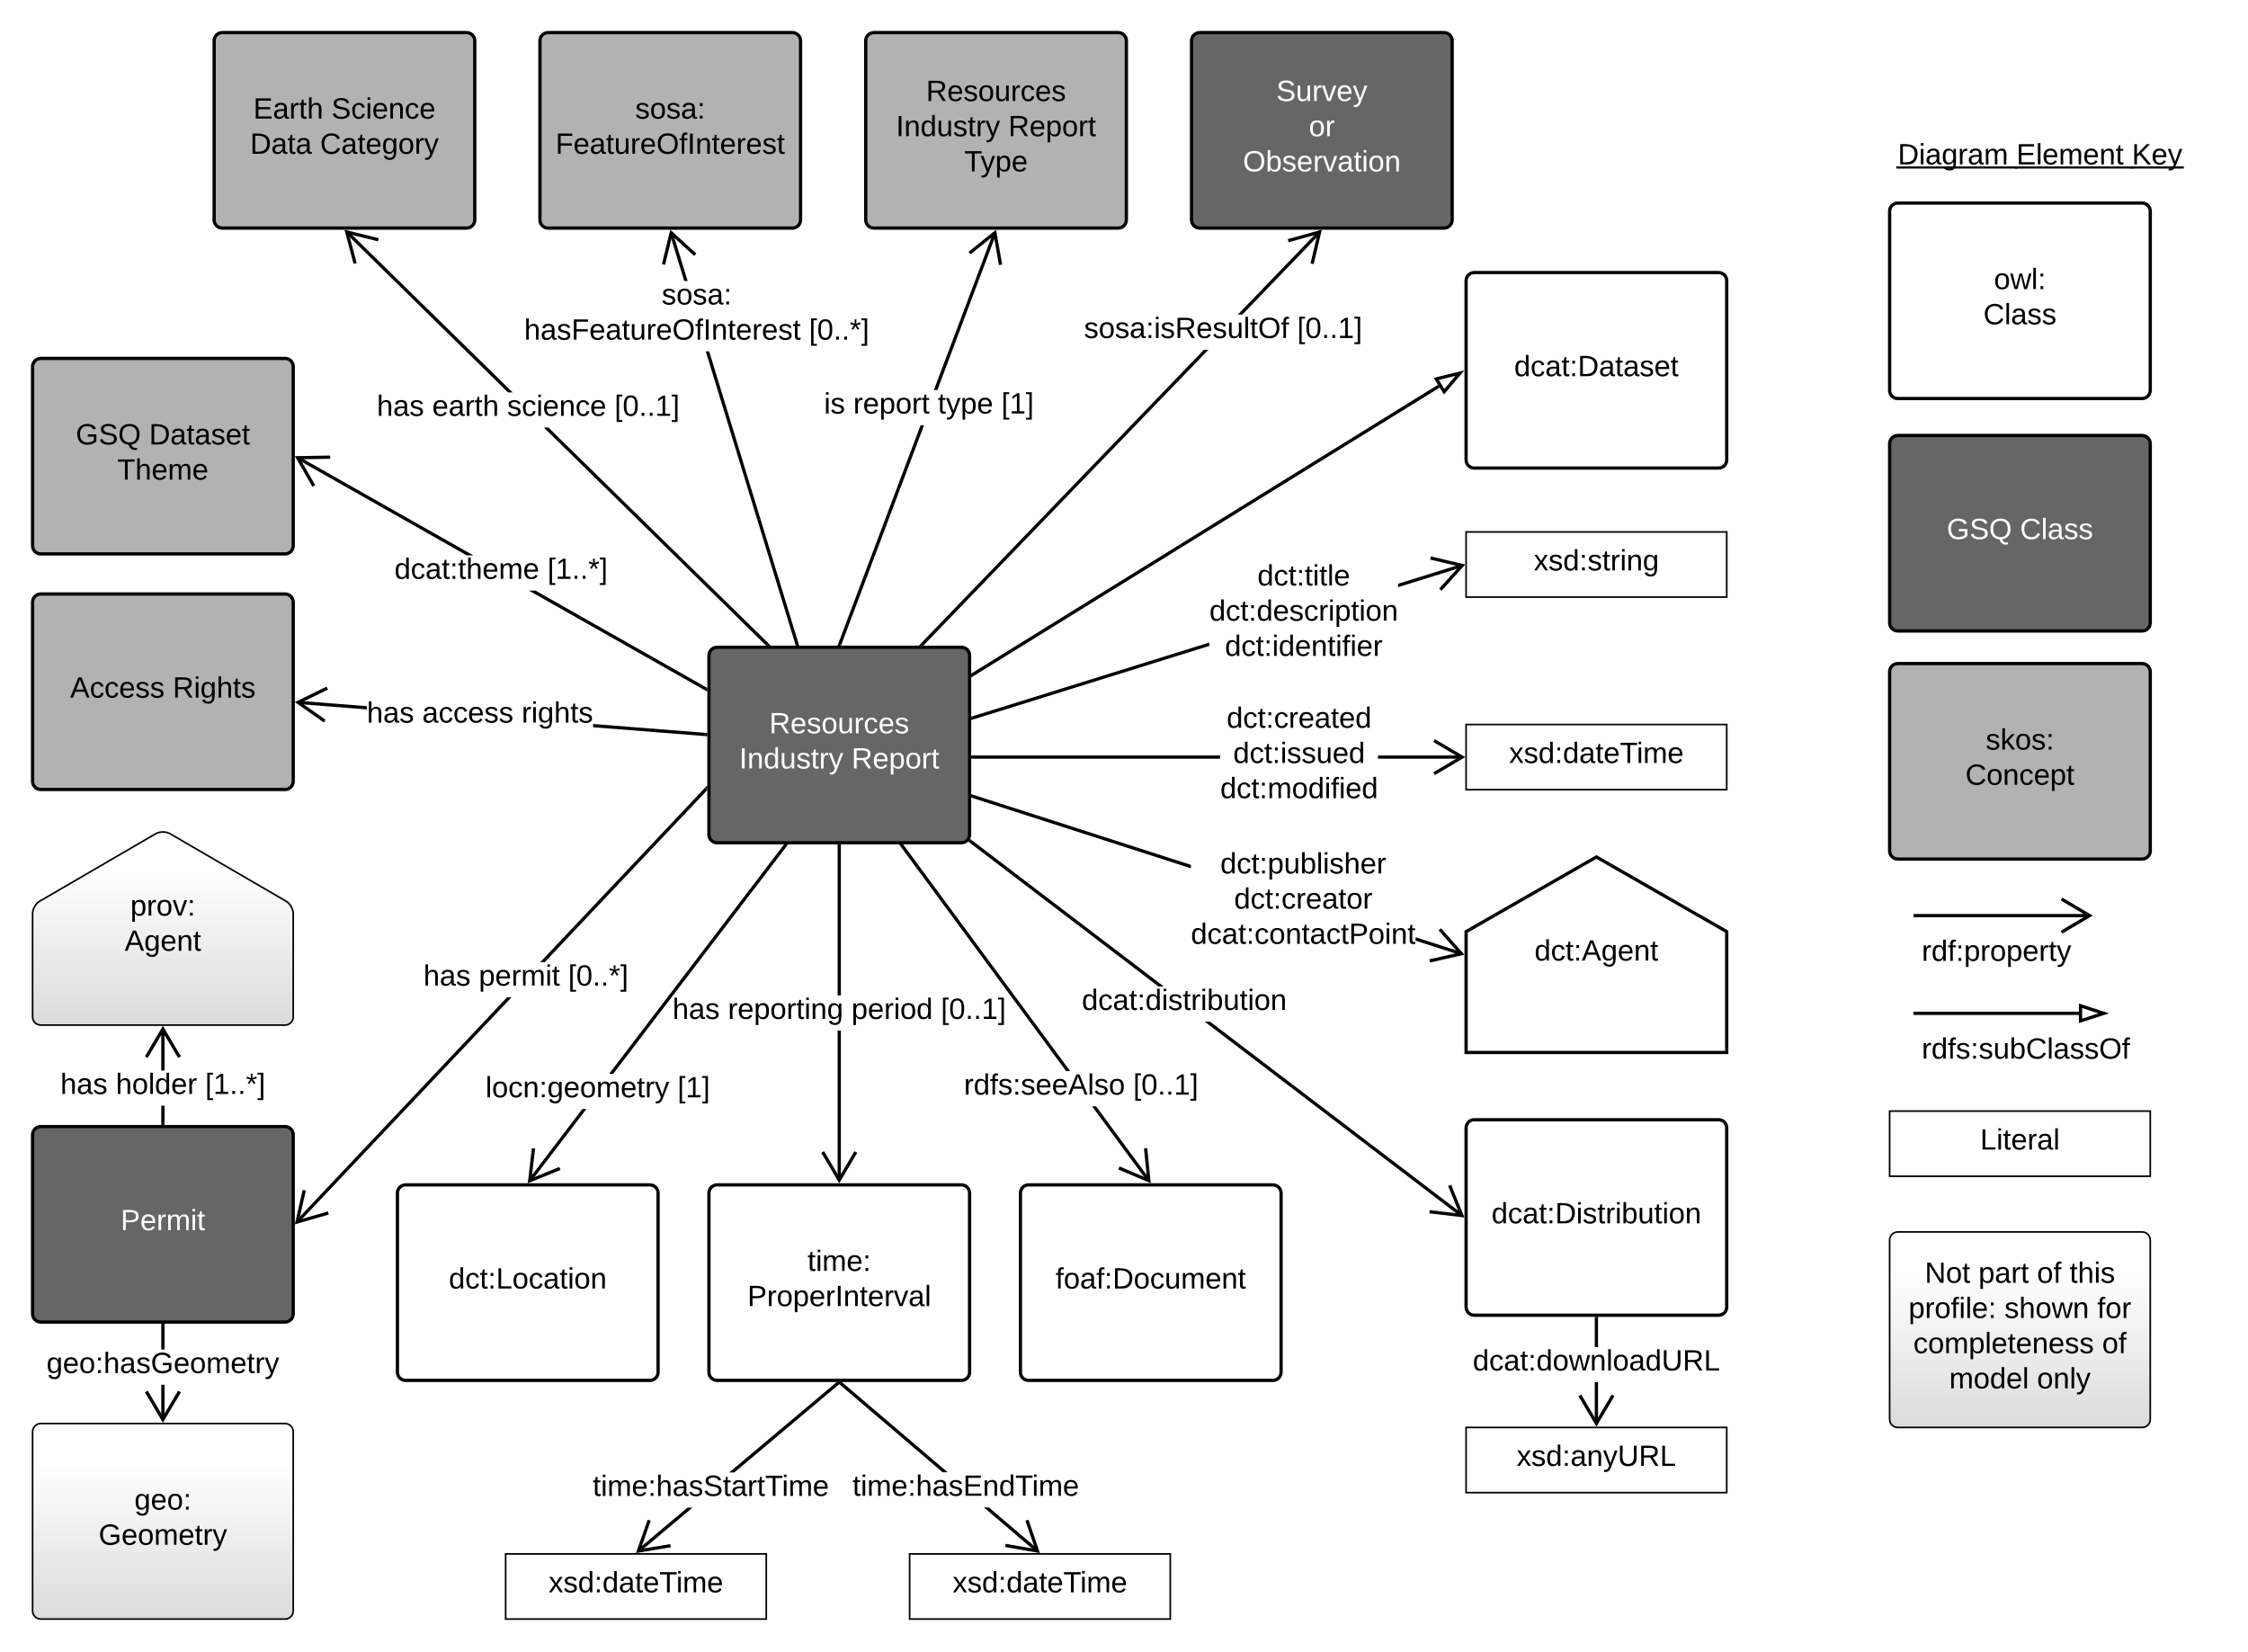 <svg xmlns="http://www.w3.org/2000/svg" xmlns:xlink="http://www.w3.org/1999/xlink" xmlns:lucid="lucid" width="1380" height="1013.8"><g transform="translate(-4.747 -4.747)" lucid:page-tab-id="0_0"><path d="M0 0h1446.47v1023.3H0z" fill="#fff"/><path d="M904.75 576.6l80-45.84 80 45.84v74.16h-160z" stroke="#000" stroke-width="2" fill="#fff"/><use xlink:href="#a" transform="matrix(1,0,0,1,904.747,530.76) translate(42 63.6)"/><path d="M904.75 331.26h160v40h-160z" stroke="#000" fill="#fff"/><use xlink:href="#b" transform="matrix(1,0,0,1,909.747,336.26) translate(36.55 18.6)"/><path d="M904.75 449.47h160v40h-160z" stroke="#000" fill="#fff"/><use xlink:href="#c" transform="matrix(1,0,0,1,909.747,454.47) translate(21.4 18.6)"/><path d="M902.32 589.25l-.6 1.9-27.96-9v-2.1zm-166.5-53.63v2.1L601.58 494.5l.6-1.9z"/><path d="M602.23 492.6l-.6 1.9-.68-.2v-2.1zM903.75 590.76l-21.16 4.8-.45-1.96 17.86-4.04-12.14-13.7 1.5-1.33z"/><use xlink:href="#d" transform="matrix(1,0,0,1,735.811,526.489) translate(18.055 14.4)"/><use xlink:href="#e" transform="matrix(1,0,0,1,735.811,526.489) translate(26.53 36)"/><use xlink:href="#f" transform="matrix(1,0,0,1,735.811,526.489) translate(0.005 57.6)"/><path d="M438.03 454.6l-.16 2-69.03-5.45v-2zm-208.1-16.4v2l-42.45-3.33.16-2z"/><path d="M438.95 454.67v2l-1.1-.08.15-2zM206.1 428l-16.44 8.04 14.98 10.53-1.15 1.63-17.75-12.47 19.48-9.54z"/><use xlink:href="#g" transform="matrix(1,0,0,1,229.939,433.881) translate(0.005 14.4)"/><use xlink:href="#h" transform="matrix(1,0,0,1,229.939,433.881) translate(34.005 14.4)"/><use xlink:href="#i" transform="matrix(1,0,0,1,229.939,433.881) translate(95.005 14.4)"/><path d="M521.24 400.47l-1.88-.7 50.52-134h2.14zM616.5 147.8l-36.33 96.36h-2.14l36.6-97.06z"/><path d="M521.24 400.44l-.22.6h-2.14l.5-1.3zM619.94 167.1l-1.97.36-3.16-18.04-14.27 11.46-1.25-1.56 16.92-13.57z"/><use xlink:href="#j" transform="matrix(1,0,0,1,510.6,244.158) translate(0 14.4)"/><use xlink:href="#k" transform="matrix(1,0,0,1,510.6,244.158) translate(17.95 14.4)"/><use xlink:href="#l" transform="matrix(1,0,0,1,510.6,244.158) translate(69.85 14.4)"/><use xlink:href="#m" transform="matrix(1,0,0,1,510.6,244.158) translate(108.85 14.4)"/><path d="M187.72 755.62l-1.45-1.37L316 616.92h2.76zM439 489.65l-99.84 105.67h-2.75l101.13-107.05z"/><path d="M438.95 489.65l-1.43-1.36 1.43-1.52zM192.5 735.54l-4.05 17.86 17.6-5.06.54 1.93-20.85 5.98 4.8-21.15z"/><use xlink:href="#n" transform="matrix(1,0,0,1,264.657,595.318) translate(0 14.4)"/><use xlink:href="#o" transform="matrix(1,0,0,1,264.657,595.318) translate(34 14.4)"/><use xlink:href="#p" transform="matrix(1,0,0,1,264.657,595.318) translate(88.85 14.4)"/><path d="M747.16 401.2L602.2 446.35l-.6-1.9 145.56-45.32zm155.65-48.44l-39.8 12.4v-2.1l39.2-12.2z"/><path d="M602.22 446.33l-1.27.4v-2.1l.68-.2zM904.25 351.26l-14.55 16.1-1.48-1.35 12.28-13.57-17.82-4.22.46-1.93z"/><use xlink:href="#q" transform="matrix(1,0,0,1,747.158,349.731) translate(29.48 14.4)"/><use xlink:href="#r" transform="matrix(1,0,0,1,747.158,349.731) translate(0.005 36)"/><use xlink:href="#s" transform="matrix(1,0,0,1,747.158,349.731) translate(9.53 57.6)"/><path d="M753.82 470.47H601.95v-2h151.87zm148.6 0h-51.75v-2h51.76z"/><path d="M601.97 470.47h-1.02v-2h1.02zM904.25 469.47l-18.67 11.04-1.02-1.7 15.76-9.33-15.76-9.32 1.02-1.72z"/><use xlink:href="#t" transform="matrix(1,0,0,1,753.818,437.07) translate(3.955 14.4)"/><use xlink:href="#u" transform="matrix(1,0,0,1,753.818,437.07) translate(7.955 36)"/><use xlink:href="#v" transform="matrix(1,0,0,1,753.818,437.07) translate(0.005 57.6)"/><path d="M105.75 876.23h-2v-21.5h2zm0-43.1h-2v-14.88h2z"/><path d="M105.75 818.28h-2v-1.03h2zM115.8 859.38l-11.05 18.67-11.04-18.67 1.73-1.02 9.32 15.76 9.32-15.76z"/><use xlink:href="#w" transform="matrix(1,0,0,1,33.297,833.136) translate(0 14.4)"/><path d="M105.75 694.25h-2v-10.8h2zm0-32.4h-2v-25.57h2z"/><path d="M105.75 695.25h-2v-1.02h2zM115.8 653.13l-1.73 1.02-9.32-15.76-9.32 15.75-1.72-1.02 11.05-18.67z"/><use xlink:href="#n" transform="matrix(1,0,0,1,41.797,661.843) translate(0 14.4)"/><use xlink:href="#x" transform="matrix(1,0,0,1,41.797,661.843) translate(34 14.4)"/><use xlink:href="#y" transform="matrix(1,0,0,1,41.797,661.843) translate(88.9 14.4)"/><path d="M24.75 701.25c0-2.76 2.24-5 5-5h150c2.76 0 5 2.24 5 5v110c0 2.77-2.24 5-5 5h-150c-2.76 0-5-2.23-5-5z" stroke="#000" stroke-width="2" fill="#666"/><use xlink:href="#z" transform="matrix(1,0,0,1,32.747,704.254) translate(46.075 55.6)"/><path d="M24.75 565.48c0-2.76 1.93-6.13 4.32-7.52l71.35-41.5c2.4-1.38 6.26-1.38 8.65 0l71.35 41.5c2.4 1.4 4.33 4.76 4.33 7.52v63.48c0 2.76-2.24 5-5 5h-150c-2.76 0-5-2.24-5-5z" stroke="#000" fill="url(#A)"/><use xlink:href="#B" transform="matrix(1,0,0,1,24.747,513.959) translate(60.025 52.8)"/><use xlink:href="#C" transform="matrix(1,0,0,1,24.747,513.959) translate(56.5 74.4)"/><path d="M536.2 29.75c0-2.76 2.24-5 5-5h150c2.76 0 5 2.24 5 5v110c0 2.76-2.24 5-5 5h-150c-2.76 0-5-2.24-5-5z" stroke="#000" stroke-width="2" fill="#b2b2b2"/><use xlink:href="#D" transform="matrix(1,0,0,1,544.198,32.747) translate(29.05 34)"/><use xlink:href="#E" transform="matrix(1,0,0,1,544.198,32.747) translate(10.575 55.6)"/><use xlink:href="#F" transform="matrix(1,0,0,1,544.198,32.747) translate(79.525 55.6)"/><use xlink:href="#G" transform="matrix(1,0,0,1,544.198,32.747) translate(52.525 77.2)"/><path d="M24.75 883.55c0-2.76 2.24-5 5-5h150c2.76 0 5 2.24 5 5v110c0 2.76-2.24 5-5 5h-150c-2.76 0-5-2.24-5-5z" stroke="#000" fill="url(#H)"/><use xlink:href="#I" transform="matrix(1,0,0,1,32.747,886.55) translate(54.5 44.8)"/><use xlink:href="#J" transform="matrix(1,0,0,1,32.747,886.55) translate(32.55 66.4)"/><path d="M439.95 407.05c0-2.76 2.24-5 5-5h150c2.76 0 5 2.24 5 5v110c0 2.76-2.24 5-5 5h-150c-2.76 0-5-2.24-5-5z" stroke="#000" stroke-width="2" fill="#666"/><use xlink:href="#K" transform="matrix(1,0,0,1,447.947,410.05) translate(29.05 44.8)"/><use xlink:href="#L" transform="matrix(1,0,0,1,447.947,410.05) translate(10.575 66.4)"/><use xlink:href="#M" transform="matrix(1,0,0,1,447.947,410.05) translate(79.525 66.4)"/><path d="M24.75 374.35c0-2.76 2.24-5 5-5h150c2.76 0 5 2.24 5 5v110c0 2.76-2.24 5-5 5h-150c-2.76 0-5-2.24-5-5z" stroke="#000" stroke-width="2" fill="#b2b2b2"/><use xlink:href="#N" transform="matrix(1,0,0,1,32.747,377.353) translate(15.05 55.6)"/><use xlink:href="#O" transform="matrix(1,0,0,1,32.747,377.353) translate(78.05 55.6)"/><path d="M736.2 29.75c0-2.76 2.24-5 5-5h150c2.76 0 5 2.24 5 5v110c0 2.76-2.24 5-5 5h-150c-2.76 0-5-2.24-5-5z" stroke="#000" stroke-width="2" fill="#666"/><use xlink:href="#P" transform="matrix(1,0,0,1,744.198,32.747) translate(44.025 34)"/><use xlink:href="#Q" transform="matrix(1,0,0,1,744.198,32.747) translate(64.025 55.6)"/><use xlink:href="#R" transform="matrix(1,0,0,1,744.198,32.747) translate(23.55 77.2)"/><path d="M571.57 401.02l-1.44-1.38 173.67-180.2h2.78zm244.1-253.27l-48.27 50.08h-2.78l49.6-51.47z"/><path d="M571.6 401l-2.83.05 1.38-1.43zM811.2 166.85l-1.95-.46 4.22-17.82-17.65 4.88-.53-1.93 20.9-5.78z"/><use xlink:href="#S" transform="matrix(1,0,0,1,670.174,197.827) translate(0 14.4)"/><use xlink:href="#T" transform="matrix(1,0,0,1,670.174,197.827) translate(130.85 14.4)"/><path d="M520.95 729.23h-2v-91.88h2zm0-113.48h-2v-92.7h2z"/><path d="M520.95 523.08h-2v-1.03h2zM519.95 727.12l9.32-15.76 1.72 1.02-11.05 18.67-11.04-18.67 1.73-1.02z"/><use xlink:href="#n" transform="matrix(1,0,0,1,417.572,615.75) translate(0.005 14.4)"/><use xlink:href="#U" transform="matrix(1,0,0,1,417.572,615.75) translate(34.005 14.4)"/><use xlink:href="#V" transform="matrix(1,0,0,1,417.572,615.75) translate(109.855 14.4)"/><use xlink:href="#T" transform="matrix(1,0,0,1,417.572,615.75) translate(164.755 14.4)"/><path d="M397.18 957.64l-1.3-1.53 30.86-25.94h3.1zm122.65-103.18l-64.3 54.1h-3.12l66.14-55.63z"/><path d="M519.8 854.48l-1.2-1.43h2.9zM404.2 938.24l-6.05 17.28 18.06-3 .34 1.96-21.4 3.57 7.18-20.47z"/><use xlink:href="#W" transform="matrix(1,0,0,1,368.602,908.565) translate(0.005 14.4)"/><path d="M315.15 958.55h160v40h-160z" stroke="#000" fill="#fff"/><use xlink:href="#c" transform="matrix(1,0,0,1,320.147,963.55) translate(21.4 18.6)"/><path d="M563.15 958.55h160v40h-160z" stroke="#000" fill="#fff"/><use xlink:href="#c" transform="matrix(1,0,0,1,568.147,963.55) translate(21.4 18.6)"/><path d="M642.4 956.1l-1.3 1.53-32.33-27.57h3.08zm-55.9-47.64h-3.08l-63.36-54 1.3-1.52z"/><path d="M520.08 854.48l-1.67-1.43h2.9zM643.15 958.05l-21.38-3.7.35-1.98 18.04 3.13-5.95-17.3 1.9-.66z"/><use xlink:href="#X" transform="matrix(1,0,0,1,528.086,908.462) translate(0.005 14.4)"/><path d="M330.62 730.2l-1.6-1.2 33.2-43.52h2.5zm157.65-206.75l-70.38 92.3h-.33v.42l-36.37 47.7h-2.52l108-141.63z"/><path d="M488.88 522.66l-.63.8-1.6-1.2.64-.82zM333.25 709.74l-2.14 18.2 16.97-6.9.75 1.86-20.1 8.15 2.54-21.54z"/><use xlink:href="#Y" transform="matrix(1,0,0,1,302.78,663.879) translate(0.005 14.4)"/><use xlink:href="#m" transform="matrix(1,0,0,1,302.78,663.879) translate(117.855 14.4)"/><path d="M248.72 737.05c0-2.76 2.24-5 5-5h150c2.77 0 5 2.24 5 5v110c0 2.76-2.23 5-5 5h-150c-2.76 0-5-2.24-5-5z" stroke="#000" stroke-width="2" fill="#fff"/><use xlink:href="#Z" transform="matrix(1,0,0,1,256.724,740.05) translate(23.525 55.6)"/><path d="M439.95 737.05c0-2.76 2.24-5 5-5h150c2.76 0 5 2.24 5 5v110c0 2.76-2.24 5-5 5h-150c-2.76 0-5-2.24-5-5z" stroke="#000" stroke-width="2" fill="#fff"/><use xlink:href="#aa" transform="matrix(1,0,0,1,447.947,740.05) translate(52.55 44.8)"/><use xlink:href="#ab" transform="matrix(1,0,0,1,447.947,740.05) translate(15.6 66.4)"/><path d="M710.9 729l-1.6 1.18-34.16-46.35h2.48zm-49.2-66.77h-2.48L556.97 523.45l1.6-1.2z"/><path d="M558.6 522.28l-1.62 1.2-.6-.84 1.6-1.18zM711.17 731.05l-19.96-8.48.8-1.84 16.84 7.16-1.84-18.23 1.98-.2z"/><use xlink:href="#ac" transform="matrix(1,0,0,1,596.47,662.229) translate(0.01 14.4)"/><use xlink:href="#ad" transform="matrix(1,0,0,1,596.47,662.229) translate(103.91 14.4)"/><path d="M631.17 737.05c0-2.76 2.24-5 5-5h150c2.76 0 5 2.24 5 5v110c0 2.76-2.24 5-5 5h-150c-2.76 0-5-2.24-5-5z" stroke="#000" stroke-width="2" fill="#fff"/><use xlink:href="#ae" transform="matrix(1,0,0,1,639.17,740.05) translate(13.55 55.6)"/><path d="M438.57 426.8l-1 1.73-108.18-61.28h4.04zM295.3 345.64h-4.05l-104.4-59.14.97-1.73z"/><path d="M438.95 427v2.3l-1.4-.78 1-1.74zM207.47 286.34l-18.3.34 9.12 15.88-1.75 1-10.8-18.8 21.68-.42z"/><use xlink:href="#af" transform="matrix(1,0,0,1,246.872,345.652) translate(0.005 14.4)"/><use xlink:href="#ag" transform="matrix(1,0,0,1,246.872,345.652) translate(93.955 14.4)"/><path d="M24.75 229.75c0-2.76 2.24-5 5-5h150c2.76 0 5 2.24 5 5v110c0 2.76-2.24 5-5 5h-150c-2.76 0-5-2.24-5-5z" stroke="#000" stroke-width="2" fill="#b2b2b2"/><use xlink:href="#ah" transform="matrix(1,0,0,1,32.747,232.747) translate(18.525 44.8)"/><use xlink:href="#ai" transform="matrix(1,0,0,1,32.747,232.747) translate(63.525 44.8)"/><use xlink:href="#aj" transform="matrix(1,0,0,1,32.747,232.747) translate(44.05 66.4)"/><path d="M904.75 697.05c0-2.76 2.24-5 5-5h150c2.76 0 5 2.24 5 5v110c0 2.76-2.24 5-5 5h-150c-2.76 0-5-2.24-5-5z" stroke="#000" stroke-width="2" fill="#fff"/><use xlink:href="#ak" transform="matrix(1,0,0,1,912.747,700.05) translate(7.625 55.6)"/><path d="M902.9 750.15l-1.2 1.6-157.42-119.88h3.3zM719.2 610.27h-3.3l-115.88-88.25 1.2-1.6z"/><path d="M601.25 520.45l-1.2 1.6-1.06-.8.83-.63.33-1zM903.75 752.05l-21.55-2.53.24-1.98 18.18 2.13-6.9-16.96 1.86-.75z"/><use xlink:href="#al" transform="matrix(1,0,0,1,668.846,610.272) translate(0.005 14.4)"/><path d="M904.75 880.94h160v40h-160z" stroke="#000" fill="#fff"/><use xlink:href="#am" transform="matrix(1,0,0,1,909.747,885.943) translate(26.05 18.6)"/><path d="M985.75 878.62h-2v-25.45h2zm0-47.05h-2v-17.52h2z"/><path d="M985.75 814.08h-2v-1.03h2zM995.8 861.77l-11.05 18.67-11.04-18.67 1.73-1.02 9.32 15.76 9.32-15.75z"/><use xlink:href="#an" transform="matrix(1,0,0,1,908.847,831.569) translate(0 14.4)"/><path d="M904.75 177.05c0-2.76 2.24-5 5-5h150c2.76 0 5 2.24 5 5v110c0 2.76-2.24 5-5 5h-150c-2.76 0-5-2.24-5-5z" stroke="#000" stroke-width="2" fill="#fff"/><use xlink:href="#ao" transform="matrix(1,0,0,1,912.747,180.05) translate(21.525 55.6)"/><path d="M888.54 242.64L602.32 419.72l-1.05-1.7 286.22-177.1z"/><path d="M602.35 419.7l-1.4.87v-2.35l.34-.2z"/><path d="M891.3 245.2l-4.88-7.88 14.58-3.57z" fill="#fff"/><path d="M891.18 246.9l-6.33-10.23 18.9-4.62zm-3.18-8.94l3.43 5.54 6.8-8.04z"/><path d="M136.2 29.75c0-2.76 2.24-5 5-5h150c2.76 0 5 2.24 5 5v110c0 2.76-2.24 5-5 5h-150c-2.76 0-5-2.24-5-5z" stroke="#000" stroke-width="2" fill="#b2b2b2"/><g><use xlink:href="#ap" transform="matrix(1,0,0,1,144.198,32.747) translate(16.05 44.8)"/><use xlink:href="#aq" transform="matrix(1,0,0,1,144.198,32.747) translate(64 44.8)"/><use xlink:href="#ar" transform="matrix(1,0,0,1,144.198,32.747) translate(14.075 66.4)"/><use xlink:href="#as" transform="matrix(1,0,0,1,144.198,32.747) translate(57.025 66.4)"/></g><path d="M476.5 399.64l-1.4 1.42L338.6 267.2h2.86zM319.44 245.6h-2.86l-99.78-97.87 1.4-1.42z"/><path d="M477.94 401.05h-2.85l1.38-1.43zM237.26 150.94l-.48 1.94L219 148.5l4.73 17.7-1.93.5-5.6-20.95z"/><g><use xlink:href="#n" transform="matrix(1,0,0,1,236.073,245.599) translate(0 14.4)"/><use xlink:href="#at" transform="matrix(1,0,0,1,236.073,245.599) translate(34 14.4)"/><use xlink:href="#au" transform="matrix(1,0,0,1,236.073,245.599) translate(79.95 14.4)"/><use xlink:href="#T" transform="matrix(1,0,0,1,236.073,245.599) translate(145.9 14.4)"/></g><path d="M1180.44 626.75h100.5M1180.47 626.75h-1.03" stroke="#000" stroke-width="2" fill="none"/><path d="M1296.2 626.75l-14.26 4.63v-9.27z" stroke="#000" stroke-width="2" fill="#fff"/><path d="M1164.75 417.05c0-2.76 2.24-5 5-5h150c2.76 0 5 2.24 5 5v110c0 2.76-2.24 5-5 5h-150c-2.76 0-5-2.24-5-5z" stroke="#000" stroke-width="2" fill="#b2b2b2"/><g><use xlink:href="#av" transform="matrix(1,0,0,1,1172.747,420.05) translate(51 44.8)"/><use xlink:href="#aw" transform="matrix(1,0,0,1,1172.747,420.05) translate(38.525 66.4)"/></g><path d="M1164.75 277.05c0-2.76 2.24-5 5-5h150c2.76 0 5 2.24 5 5v110c0 2.76-2.24 5-5 5h-150c-2.76 0-5-2.24-5-5z" stroke="#000" stroke-width="2" fill="#666"/><g><use xlink:href="#ax" transform="matrix(1,0,0,1,1172.747,280.05) translate(27.05 55.6)"/><use xlink:href="#ay" transform="matrix(1,0,0,1,1172.747,280.05) translate(72.05 55.6)"/></g><path d="M1164.75 77.05c0-2.76 2.24-5 5-5h190c2.76 0 5 2.24 5 5v50c0 2.76-2.24 5-5 5h-190c-2.76 0-5-2.24-5-5z" stroke="#000" stroke-opacity="0" stroke-width="2" fill="#fff" fill-opacity="0"/><g><use xlink:href="#az" transform="matrix(1,0,0,1,1169.747,77.05) translate(0 28.6)"/><use xlink:href="#aA" transform="matrix(1,0,0,1,1169.747,77.05) translate(72.8 28.6)"/><use xlink:href="#aB" transform="matrix(1,0,0,1,1169.747,77.05) translate(143.7 28.6)"/></g><path d="M1164.75 134.38c0-2.76 2.24-5 5-5h150c2.76 0 5 2.24 5 5v110c0 2.76-2.24 5-5 5h-150c-2.76 0-5-2.24-5-5z" stroke="#000" stroke-width="2" fill="#fff"/><g><use xlink:href="#aC" transform="matrix(1,0,0,1,1172.747,137.383) translate(56.05 44.8)"/><use xlink:href="#aD" transform="matrix(1,0,0,1,1172.747,137.383) translate(49.55 66.4)"/></g><path d="M1179.44 571.75c0-2.76 2.24-5 5-5h110c2.77 0 5 2.24 5 5v30c0 2.76-2.23 5-5 5h-110c-2.76 0-5-2.24-5-5z" stroke="#000" stroke-opacity="0" stroke-width="2" fill="#fff" fill-opacity="0"/><g><use xlink:href="#aE" transform="matrix(1,0,0,1,1184.444,571.747) translate(0 22.8)"/></g><path d="M1164.75 686.75h160v40h-160z" stroke="#000" fill="#fff"/><g><use xlink:href="#aF" transform="matrix(1,0,0,1,1169.747,691.747) translate(50.575 18.6)"/></g><path d="M1180.44 566.75h107.2M1180.47 566.75h-1.03M1270.26 576.93l17.22-10.18-17.22-10.18" stroke="#000" stroke-width="2" fill="none"/><path d="M1179.44 631.75c0-2.76 2.24-5 5-5h150c2.77 0 5 2.24 5 5v30c0 2.76-2.23 5-5 5h-150c-2.76 0-5-2.24-5-5z" stroke="#000" stroke-opacity="0" stroke-width="2" fill="#fff" fill-opacity="0"/><g><use xlink:href="#aG" transform="matrix(1,0,0,1,1184.444,631.747) translate(0 22.8)"/></g><path d="M336.2 29.75c0-2.76 2.24-5 5-5h150c2.76 0 5 2.24 5 5v110c0 2.76-2.24 5-5 5h-150c-2.76 0-5-2.24-5-5z" stroke="#000" stroke-width="2" fill="#b2b2b2"/><g><use xlink:href="#aH" transform="matrix(1,0,0,1,344.198,32.747) translate(50.5 44.8)"/><use xlink:href="#aI" transform="matrix(1,0,0,1,344.198,32.747) translate(1.575 66.4)"/></g><path d="M494.97 399.8l-1.9.6L438 220.42h2.1zm-68.1-222.57h-2.08l-9.03-29.45 1.92-.6z"/><path d="M495.35 401.05h-2.1l-.2-.7 1.9-.57zM432.22 160.37l-1.35 1.48-13.52-12.35-4.3 17.8-1.95-.47 5.1-21.08z"/><g><use xlink:href="#aH" transform="matrix(1,0,0,1,326.514,177.233) translate(84.43 14.4)"/><use xlink:href="#aJ" transform="matrix(1,0,0,1,326.514,177.233) translate(0.005 36)"/><use xlink:href="#p" transform="matrix(1,0,0,1,326.514,177.233) translate(174.855 36)"/></g><path d="M1164.75 765.94c0-2.76 2.24-5 5-5h150c2.76 0 5 2.24 5 5v110c0 2.76-2.24 5-5 5h-150c-2.76 0-5-2.24-5-5z" stroke="#000" fill="url(#aK)"/><g><use xlink:href="#aL" transform="matrix(1,0,0,1,1172.747,768.943) translate(13.575 23.2)"/><use xlink:href="#aM" transform="matrix(1,0,0,1,1172.747,768.943) translate(46.525 23.2)"/><use xlink:href="#aN" transform="matrix(1,0,0,1,1172.747,768.943) translate(82.475 23.2)"/><use xlink:href="#aO" transform="matrix(1,0,0,1,1172.747,768.943) translate(102.475 23.2)"/><use xlink:href="#aP" transform="matrix(1,0,0,1,1172.747,768.943) translate(3.625 44.8)"/><use xlink:href="#aQ" transform="matrix(1,0,0,1,1172.747,768.943) translate(62.475 44.8)"/><use xlink:href="#aR" transform="matrix(1,0,0,1,1172.747,768.943) translate(119.425 44.8)"/><use xlink:href="#aS" transform="matrix(1,0,0,1,1172.747,768.943) translate(6.55 66.4)"/><use xlink:href="#aT" transform="matrix(1,0,0,1,1172.747,768.943) translate(122.45 66.4)"/><use xlink:href="#aU" transform="matrix(1,0,0,1,1172.747,768.943) translate(28.575 88)"/><use xlink:href="#aV" transform="matrix(1,0,0,1,1172.747,768.943) translate(82.475 88)"/></g><defs><path d="M85-194c31 0 48 13 60 33l-1-100h32l1 261h-30c-2-10 0-23-3-31C134-8 116 4 85 4 32 4 16-35 15-94c0-66 23-100 70-100zm9 24c-40 0-46 34-46 75 0 40 6 74 45 74 42 0 51-32 51-76 0-42-9-74-50-73" id="aW"/><path d="M96-169c-40 0-48 33-48 73s9 75 48 75c24 0 41-14 43-38l32 2c-6 37-31 61-74 61-59 0-76-41-82-99-10-93 101-131 147-64 4 7 5 14 7 22l-32 3c-4-21-16-35-41-35" id="aX"/><path d="M59-47c-2 24 18 29 38 22v24C64 9 27 4 27-40v-127H5v-23h24l9-43h21v43h35v23H59v120" id="aY"/><path d="M33-154v-36h34v36H33zM33 0v-36h34V0H33" id="aZ"/><path d="M205 0l-28-72H64L36 0H1l101-248h38L239 0h-34zm-38-99l-47-123c-12 45-31 82-46 123h93" id="ba"/><path d="M177-190C167-65 218 103 67 71c-23-6-38-20-44-43l32-5c15 47 100 32 89-28v-30C133-14 115 1 83 1 29 1 15-40 15-95c0-56 16-97 71-98 29-1 48 16 59 35 1-10 0-23 2-32h30zM94-22c36 0 50-32 50-73 0-42-14-75-50-75-39 0-46 34-46 75s6 73 46 73" id="bb"/><path d="M100-194c63 0 86 42 84 106H49c0 40 14 67 53 68 26 1 43-12 49-29l28 8c-11 28-37 45-77 45C44 4 14-33 15-96c1-61 26-98 85-98zm52 81c6-60-76-77-97-28-3 7-6 17-6 28h103" id="bc"/><path d="M117-194c89-4 53 116 60 194h-32v-121c0-31-8-49-39-48C34-167 62-67 57 0H25l-1-190h30c1 10-1 24 2 32 11-22 29-35 61-36" id="bd"/><g id="a"><use transform="matrix(0.05,0,0,0.05,0,0)" xlink:href="#aW"/><use transform="matrix(0.05,0,0,0.05,10,0)" xlink:href="#aX"/><use transform="matrix(0.05,0,0,0.05,19,0)" xlink:href="#aY"/><use transform="matrix(0.05,0,0,0.05,24,0)" xlink:href="#aZ"/><use transform="matrix(0.05,0,0,0.05,29,0)" xlink:href="#ba"/><use transform="matrix(0.05,0,0,0.05,41,0)" xlink:href="#bb"/><use transform="matrix(0.05,0,0,0.05,51,0)" xlink:href="#bc"/><use transform="matrix(0.05,0,0,0.05,61,0)" xlink:href="#bd"/><use transform="matrix(0.05,0,0,0.05,71,0)" xlink:href="#aY"/></g><path d="M141 0L90-78 38 0H4l68-98-65-92h35l48 74 47-74h35l-64 92 68 98h-35" id="be"/><path d="M135-143c-3-34-86-38-87 0 15 53 115 12 119 90S17 21 10-45l28-5c4 36 97 45 98 0-10-56-113-15-118-90-4-57 82-63 122-42 12 7 21 19 24 35" id="bf"/><path d="M114-163C36-179 61-72 57 0H25l-1-190h30c1 12-1 29 2 39 6-27 23-49 58-41v29" id="bg"/><path d="M24-231v-30h32v30H24zM24 0v-190h32V0H24" id="bh"/><g id="b"><use transform="matrix(0.05,0,0,0.05,0,0)" xlink:href="#be"/><use transform="matrix(0.05,0,0,0.05,9,0)" xlink:href="#bf"/><use transform="matrix(0.05,0,0,0.05,18,0)" xlink:href="#aW"/><use transform="matrix(0.05,0,0,0.05,28,0)" xlink:href="#aZ"/><use transform="matrix(0.05,0,0,0.05,33,0)" xlink:href="#bf"/><use transform="matrix(0.05,0,0,0.05,42,0)" xlink:href="#aY"/><use transform="matrix(0.05,0,0,0.05,47,0)" xlink:href="#bg"/><use transform="matrix(0.05,0,0,0.05,52.95,0)" xlink:href="#bh"/><use transform="matrix(0.05,0,0,0.05,56.9,0)" xlink:href="#bd"/><use transform="matrix(0.05,0,0,0.05,66.9,0)" xlink:href="#bb"/></g><path d="M141-36C126-15 110 5 73 4 37 3 15-17 15-53c-1-64 63-63 125-63 3-35-9-54-41-54-24 1-41 7-42 31l-33-3c5-37 33-52 76-52 45 0 72 20 72 64v82c-1 20 7 32 28 27v20c-31 9-61-2-59-35zM48-53c0 20 12 33 32 33 41-3 63-29 60-74-43 2-92-5-92 41" id="bi"/><path d="M127-220V0H93v-220H8v-28h204v28h-85" id="bj"/><path d="M210-169c-67 3-38 105-44 169h-31v-121c0-29-5-50-35-48C34-165 62-65 56 0H25l-1-190h30c1 10-1 24 2 32 10-44 99-50 107 0 11-21 27-35 58-36 85-2 47 119 55 194h-31v-121c0-29-5-49-35-48" id="bk"/><g id="c"><use transform="matrix(0.05,0,0,0.05,0,0)" xlink:href="#be"/><use transform="matrix(0.05,0,0,0.05,9,0)" xlink:href="#bf"/><use transform="matrix(0.05,0,0,0.05,18,0)" xlink:href="#aW"/><use transform="matrix(0.05,0,0,0.05,28,0)" xlink:href="#aZ"/><use transform="matrix(0.05,0,0,0.05,33,0)" xlink:href="#aW"/><use transform="matrix(0.05,0,0,0.05,43,0)" xlink:href="#bi"/><use transform="matrix(0.05,0,0,0.05,53,0)" xlink:href="#aY"/><use transform="matrix(0.05,0,0,0.05,58,0)" xlink:href="#bc"/><use transform="matrix(0.05,0,0,0.05,68,0)" xlink:href="#bj"/><use transform="matrix(0.05,0,0,0.05,78.3,0)" xlink:href="#bh"/><use transform="matrix(0.05,0,0,0.05,82.25,0)" xlink:href="#bk"/><use transform="matrix(0.05,0,0,0.05,97.2,0)" xlink:href="#bc"/></g><path d="M115-194c55 1 70 41 70 98S169 2 115 4C84 4 66-9 55-30l1 105H24l-1-265h31l2 30c10-21 28-34 59-34zm-8 174c40 0 45-34 45-75s-6-73-45-74c-42 0-51 32-51 76 0 43 10 73 51 73" id="bl"/><path d="M84 4C-5 8 30-112 23-190h32v120c0 31 7 50 39 49 72-2 45-101 50-169h31l1 190h-30c-1-10 1-25-2-33-11 22-28 36-60 37" id="bm"/><path d="M115-194c53 0 69 39 70 98 0 66-23 100-70 100C84 3 66-7 56-30L54 0H23l1-261h32v101c10-23 28-34 59-34zm-8 174c40 0 45-34 45-75 0-40-5-75-45-74-42 0-51 32-51 76 0 43 10 73 51 73" id="bn"/><path d="M24 0v-261h32V0H24" id="bo"/><path d="M106-169C34-169 62-67 57 0H25v-261h32l-1 103c12-21 28-36 61-36 89 0 53 116 60 194h-32v-121c2-32-8-49-39-48" id="bp"/><g id="d"><use transform="matrix(0.05,0,0,0.05,0,0)" xlink:href="#aW"/><use transform="matrix(0.05,0,0,0.05,10,0)" xlink:href="#aX"/><use transform="matrix(0.05,0,0,0.05,19,0)" xlink:href="#aY"/><use transform="matrix(0.05,0,0,0.05,24,0)" xlink:href="#aZ"/><use transform="matrix(0.05,0,0,0.05,29,0)" xlink:href="#bl"/><use transform="matrix(0.05,0,0,0.05,39,0)" xlink:href="#bm"/><use transform="matrix(0.05,0,0,0.05,49,0)" xlink:href="#bn"/><use transform="matrix(0.05,0,0,0.05,59,0)" xlink:href="#bo"/><use transform="matrix(0.05,0,0,0.05,62.95,0)" xlink:href="#bh"/><use transform="matrix(0.05,0,0,0.05,66.9,0)" xlink:href="#bf"/><use transform="matrix(0.05,0,0,0.05,75.9,0)" xlink:href="#bp"/><use transform="matrix(0.05,0,0,0.05,85.9,0)" xlink:href="#bc"/><use transform="matrix(0.05,0,0,0.05,95.9,0)" xlink:href="#bg"/></g><path d="M100-194c62-1 85 37 85 99 1 63-27 99-86 99S16-35 15-95c0-66 28-99 85-99zM99-20c44 1 53-31 53-75 0-43-8-75-51-75s-53 32-53 75 10 74 51 75" id="bq"/><g id="e"><use transform="matrix(0.05,0,0,0.05,0,0)" xlink:href="#aW"/><use transform="matrix(0.05,0,0,0.05,10,0)" xlink:href="#aX"/><use transform="matrix(0.05,0,0,0.05,19,0)" xlink:href="#aY"/><use transform="matrix(0.05,0,0,0.05,24,0)" xlink:href="#aZ"/><use transform="matrix(0.05,0,0,0.05,29,0)" xlink:href="#aX"/><use transform="matrix(0.05,0,0,0.05,38,0)" xlink:href="#bg"/><use transform="matrix(0.05,0,0,0.05,43.95,0)" xlink:href="#bc"/><use transform="matrix(0.05,0,0,0.05,53.95,0)" xlink:href="#bi"/><use transform="matrix(0.05,0,0,0.05,63.95,0)" xlink:href="#aY"/><use transform="matrix(0.05,0,0,0.05,68.95,0)" xlink:href="#bq"/><use transform="matrix(0.05,0,0,0.05,78.95,0)" xlink:href="#bg"/></g><path d="M30-248c87 1 191-15 191 75 0 78-77 80-158 76V0H30v-248zm33 125c57 0 124 11 124-50 0-59-68-47-124-48v98" id="br"/><g id="f"><use transform="matrix(0.05,0,0,0.05,0,0)" xlink:href="#aW"/><use transform="matrix(0.05,0,0,0.05,10,0)" xlink:href="#aX"/><use transform="matrix(0.05,0,0,0.05,19,0)" xlink:href="#bi"/><use transform="matrix(0.05,0,0,0.05,29,0)" xlink:href="#aY"/><use transform="matrix(0.05,0,0,0.05,34,0)" xlink:href="#aZ"/><use transform="matrix(0.05,0,0,0.05,39,0)" xlink:href="#aX"/><use transform="matrix(0.05,0,0,0.05,48,0)" xlink:href="#bq"/><use transform="matrix(0.05,0,0,0.05,58,0)" xlink:href="#bd"/><use transform="matrix(0.05,0,0,0.05,68,0)" xlink:href="#aY"/><use transform="matrix(0.05,0,0,0.05,73,0)" xlink:href="#bi"/><use transform="matrix(0.05,0,0,0.05,83,0)" xlink:href="#aX"/><use transform="matrix(0.05,0,0,0.05,92,0)" xlink:href="#aY"/><use transform="matrix(0.05,0,0,0.05,97,0)" xlink:href="#br"/><use transform="matrix(0.05,0,0,0.05,109,0)" xlink:href="#bq"/><use transform="matrix(0.05,0,0,0.05,119,0)" xlink:href="#bh"/><use transform="matrix(0.05,0,0,0.05,122.95,0)" xlink:href="#bd"/><use transform="matrix(0.05,0,0,0.05,132.95,0)" xlink:href="#aY"/></g><g id="g"><use transform="matrix(0.05,0,0,0.05,0,0)" xlink:href="#bp"/><use transform="matrix(0.05,0,0,0.05,10,0)" xlink:href="#bi"/><use transform="matrix(0.05,0,0,0.05,20,0)" xlink:href="#bf"/></g><g id="h"><use transform="matrix(0.05,0,0,0.05,0,0)" xlink:href="#bi"/><use transform="matrix(0.05,0,0,0.05,10,0)" xlink:href="#aX"/><use transform="matrix(0.05,0,0,0.05,19,0)" xlink:href="#aX"/><use transform="matrix(0.05,0,0,0.05,28,0)" xlink:href="#bc"/><use transform="matrix(0.05,0,0,0.05,38,0)" xlink:href="#bf"/><use transform="matrix(0.05,0,0,0.05,47,0)" xlink:href="#bf"/></g><g id="i"><use transform="matrix(0.05,0,0,0.05,0,0)" xlink:href="#bg"/><use transform="matrix(0.05,0,0,0.05,5.95,0)" xlink:href="#bh"/><use transform="matrix(0.05,0,0,0.05,9.9,0)" xlink:href="#bb"/><use transform="matrix(0.05,0,0,0.05,19.9,0)" xlink:href="#bp"/><use transform="matrix(0.05,0,0,0.05,29.9,0)" xlink:href="#aY"/><use transform="matrix(0.05,0,0,0.05,34.9,0)" xlink:href="#bf"/></g><g id="j"><use transform="matrix(0.05,0,0,0.05,0,0)" xlink:href="#bh"/><use transform="matrix(0.05,0,0,0.05,3.95,0)" xlink:href="#bf"/></g><g id="k"><use transform="matrix(0.05,0,0,0.05,0,0)" xlink:href="#bg"/><use transform="matrix(0.05,0,0,0.05,5.95,0)" xlink:href="#bc"/><use transform="matrix(0.05,0,0,0.05,15.95,0)" xlink:href="#bl"/><use transform="matrix(0.05,0,0,0.05,25.95,0)" xlink:href="#bq"/><use transform="matrix(0.05,0,0,0.05,35.95,0)" xlink:href="#bg"/><use transform="matrix(0.05,0,0,0.05,41.9,0)" xlink:href="#aY"/></g><path d="M179-190L93 31C79 59 56 82 12 73V49c39 6 53-20 64-50L1-190h34L92-34l54-156h33" id="bs"/><g id="l"><use transform="matrix(0.05,0,0,0.05,0,0)" xlink:href="#aY"/><use transform="matrix(0.05,0,0,0.05,5,0)" xlink:href="#bs"/><use transform="matrix(0.05,0,0,0.05,14,0)" xlink:href="#bl"/><use transform="matrix(0.05,0,0,0.05,24,0)" xlink:href="#bc"/></g><path d="M26 75v-336h71v23H56V52h41v23H26" id="bt"/><path d="M27 0v-27h64v-190l-56 39v-29l58-41h29v221h61V0H27" id="bu"/><path d="M3 75V52h41v-290H3v-23h71V75H3" id="bv"/><g id="m"><use transform="matrix(0.05,0,0,0.05,0,0)" xlink:href="#bt"/><use transform="matrix(0.05,0,0,0.05,5,0)" xlink:href="#bu"/><use transform="matrix(0.05,0,0,0.05,15,0)" xlink:href="#bv"/></g><g id="n"><use transform="matrix(0.05,0,0,0.05,0,0)" xlink:href="#bp"/><use transform="matrix(0.05,0,0,0.05,10,0)" xlink:href="#bi"/><use transform="matrix(0.05,0,0,0.05,20,0)" xlink:href="#bf"/></g><g id="o"><use transform="matrix(0.05,0,0,0.05,0,0)" xlink:href="#bl"/><use transform="matrix(0.05,0,0,0.05,10,0)" xlink:href="#bc"/><use transform="matrix(0.05,0,0,0.05,20,0)" xlink:href="#bg"/><use transform="matrix(0.05,0,0,0.05,25.95,0)" xlink:href="#bk"/><use transform="matrix(0.05,0,0,0.05,40.9,0)" xlink:href="#bh"/><use transform="matrix(0.05,0,0,0.05,44.85,0)" xlink:href="#aY"/></g><path d="M101-251c68 0 85 55 85 127S166 4 100 4C33 4 14-52 14-124c0-73 17-127 87-127zm-1 229c47 0 54-49 54-102s-4-102-53-102c-51 0-55 48-55 102 0 53 5 102 54 102" id="bw"/><path d="M33 0v-38h34V0H33" id="bx"/><path d="M80-196l47-18 7 23-49 13 32 44-20 13-27-46-27 45-21-12 33-44-49-13 8-23 47 19-2-53h23" id="by"/><g id="p"><use transform="matrix(0.05,0,0,0.05,0,0)" xlink:href="#bt"/><use transform="matrix(0.05,0,0,0.05,5,0)" xlink:href="#bw"/><use transform="matrix(0.05,0,0,0.05,15,0)" xlink:href="#bx"/><use transform="matrix(0.05,0,0,0.05,20,0)" xlink:href="#bx"/><use transform="matrix(0.05,0,0,0.05,25,0)" xlink:href="#by"/><use transform="matrix(0.05,0,0,0.05,32,0)" xlink:href="#bv"/></g><g id="q"><use transform="matrix(0.05,0,0,0.05,0,0)" xlink:href="#aW"/><use transform="matrix(0.05,0,0,0.05,10,0)" xlink:href="#aX"/><use transform="matrix(0.05,0,0,0.05,19,0)" xlink:href="#aY"/><use transform="matrix(0.05,0,0,0.05,24,0)" xlink:href="#aZ"/><use transform="matrix(0.05,0,0,0.05,29,0)" xlink:href="#aY"/><use transform="matrix(0.05,0,0,0.05,34,0)" xlink:href="#bh"/><use transform="matrix(0.05,0,0,0.05,37.95,0)" xlink:href="#aY"/><use transform="matrix(0.05,0,0,0.05,42.95,0)" xlink:href="#bo"/><use transform="matrix(0.05,0,0,0.05,46.9,0)" xlink:href="#bc"/></g><g id="r"><use transform="matrix(0.05,0,0,0.05,0,0)" xlink:href="#aW"/><use transform="matrix(0.05,0,0,0.05,10,0)" xlink:href="#aX"/><use transform="matrix(0.05,0,0,0.05,19,0)" xlink:href="#aY"/><use transform="matrix(0.05,0,0,0.05,24,0)" xlink:href="#aZ"/><use transform="matrix(0.05,0,0,0.05,29,0)" xlink:href="#aW"/><use transform="matrix(0.05,0,0,0.05,39,0)" xlink:href="#bc"/><use transform="matrix(0.05,0,0,0.05,49,0)" xlink:href="#bf"/><use transform="matrix(0.05,0,0,0.05,58,0)" xlink:href="#aX"/><use transform="matrix(0.05,0,0,0.05,67,0)" xlink:href="#bg"/><use transform="matrix(0.05,0,0,0.05,72.95,0)" xlink:href="#bh"/><use transform="matrix(0.05,0,0,0.05,76.9,0)" xlink:href="#bl"/><use transform="matrix(0.05,0,0,0.05,86.9,0)" xlink:href="#aY"/><use transform="matrix(0.05,0,0,0.05,91.9,0)" xlink:href="#bh"/><use transform="matrix(0.05,0,0,0.05,95.85,0)" xlink:href="#bq"/><use transform="matrix(0.05,0,0,0.05,105.85,0)" xlink:href="#bd"/></g><path d="M101-234c-31-9-42 10-38 44h38v23H63V0H32v-167H5v-23h27c-7-52 17-82 69-68v24" id="bz"/><g id="s"><use transform="matrix(0.05,0,0,0.05,0,0)" xlink:href="#aW"/><use transform="matrix(0.05,0,0,0.05,10,0)" xlink:href="#aX"/><use transform="matrix(0.05,0,0,0.05,19,0)" xlink:href="#aY"/><use transform="matrix(0.05,0,0,0.05,24,0)" xlink:href="#aZ"/><use transform="matrix(0.05,0,0,0.05,29,0)" xlink:href="#bh"/><use transform="matrix(0.05,0,0,0.05,32.95,0)" xlink:href="#aW"/><use transform="matrix(0.05,0,0,0.05,42.95,0)" xlink:href="#bc"/><use transform="matrix(0.05,0,0,0.05,52.95,0)" xlink:href="#bd"/><use transform="matrix(0.05,0,0,0.05,62.95,0)" xlink:href="#aY"/><use transform="matrix(0.05,0,0,0.05,67.95,0)" xlink:href="#bh"/><use transform="matrix(0.05,0,0,0.05,71.9,0)" xlink:href="#bz"/><use transform="matrix(0.05,0,0,0.05,76.9,0)" xlink:href="#bh"/><use transform="matrix(0.05,0,0,0.05,80.85,0)" xlink:href="#bc"/><use transform="matrix(0.05,0,0,0.05,90.85,0)" xlink:href="#bg"/></g><g id="t"><use transform="matrix(0.05,0,0,0.05,0,0)" xlink:href="#aW"/><use transform="matrix(0.05,0,0,0.05,10,0)" xlink:href="#aX"/><use transform="matrix(0.05,0,0,0.05,19,0)" xlink:href="#aY"/><use transform="matrix(0.05,0,0,0.05,24,0)" xlink:href="#aZ"/><use transform="matrix(0.05,0,0,0.05,29,0)" xlink:href="#aX"/><use transform="matrix(0.05,0,0,0.05,38,0)" xlink:href="#bg"/><use transform="matrix(0.05,0,0,0.05,43.95,0)" xlink:href="#bc"/><use transform="matrix(0.05,0,0,0.05,53.95,0)" xlink:href="#bi"/><use transform="matrix(0.05,0,0,0.05,63.95,0)" xlink:href="#aY"/><use transform="matrix(0.05,0,0,0.05,68.95,0)" xlink:href="#bc"/><use transform="matrix(0.05,0,0,0.05,78.95,0)" xlink:href="#aW"/></g><g id="u"><use transform="matrix(0.05,0,0,0.05,0,0)" xlink:href="#aW"/><use transform="matrix(0.05,0,0,0.05,10,0)" xlink:href="#aX"/><use transform="matrix(0.05,0,0,0.05,19,0)" xlink:href="#aY"/><use transform="matrix(0.05,0,0,0.05,24,0)" xlink:href="#aZ"/><use transform="matrix(0.05,0,0,0.05,29,0)" xlink:href="#bh"/><use transform="matrix(0.05,0,0,0.05,32.95,0)" xlink:href="#bf"/><use transform="matrix(0.05,0,0,0.05,41.95,0)" xlink:href="#bf"/><use transform="matrix(0.05,0,0,0.05,50.95,0)" xlink:href="#bm"/><use transform="matrix(0.05,0,0,0.05,60.95,0)" xlink:href="#bc"/><use transform="matrix(0.05,0,0,0.05,70.95,0)" xlink:href="#aW"/></g><g id="v"><use transform="matrix(0.05,0,0,0.05,0,0)" xlink:href="#aW"/><use transform="matrix(0.05,0,0,0.05,10,0)" xlink:href="#aX"/><use transform="matrix(0.05,0,0,0.05,19,0)" xlink:href="#aY"/><use transform="matrix(0.05,0,0,0.05,24,0)" xlink:href="#aZ"/><use transform="matrix(0.05,0,0,0.05,29,0)" xlink:href="#bk"/><use transform="matrix(0.05,0,0,0.05,43.95,0)" xlink:href="#bq"/><use transform="matrix(0.05,0,0,0.05,53.95,0)" xlink:href="#aW"/><use transform="matrix(0.05,0,0,0.05,63.95,0)" xlink:href="#bh"/><use transform="matrix(0.05,0,0,0.05,67.9,0)" xlink:href="#bz"/><use transform="matrix(0.05,0,0,0.05,72.9,0)" xlink:href="#bh"/><use transform="matrix(0.05,0,0,0.05,76.85,0)" xlink:href="#bc"/><use transform="matrix(0.05,0,0,0.05,86.85,0)" xlink:href="#aW"/></g><path d="M143 4C61 4 22-44 18-125c-5-107 100-154 193-111 17 8 29 25 37 43l-32 9c-13-25-37-40-76-40-61 0-88 39-88 99 0 61 29 100 91 101 35 0 62-11 79-27v-45h-74v-28h105v86C228-13 192 4 143 4" id="bA"/><g id="w"><use transform="matrix(0.05,0,0,0.05,0,0)" xlink:href="#bb"/><use transform="matrix(0.05,0,0,0.05,10,0)" xlink:href="#bc"/><use transform="matrix(0.05,0,0,0.05,20,0)" xlink:href="#bq"/><use transform="matrix(0.05,0,0,0.05,30,0)" xlink:href="#aZ"/><use transform="matrix(0.05,0,0,0.05,35,0)" xlink:href="#bp"/><use transform="matrix(0.05,0,0,0.05,45,0)" xlink:href="#bi"/><use transform="matrix(0.05,0,0,0.05,55,0)" xlink:href="#bf"/><use transform="matrix(0.05,0,0,0.05,64,0)" xlink:href="#bA"/><use transform="matrix(0.05,0,0,0.05,78,0)" xlink:href="#bc"/><use transform="matrix(0.05,0,0,0.05,88,0)" xlink:href="#bq"/><use transform="matrix(0.05,0,0,0.05,98,0)" xlink:href="#bk"/><use transform="matrix(0.05,0,0,0.05,112.95,0)" xlink:href="#bc"/><use transform="matrix(0.05,0,0,0.05,122.95,0)" xlink:href="#aY"/><use transform="matrix(0.05,0,0,0.05,127.95,0)" xlink:href="#bg"/><use transform="matrix(0.05,0,0,0.05,133.9,0)" xlink:href="#bs"/></g><g id="x"><use transform="matrix(0.05,0,0,0.05,0,0)" xlink:href="#bp"/><use transform="matrix(0.05,0,0,0.05,10,0)" xlink:href="#bq"/><use transform="matrix(0.05,0,0,0.05,20,0)" xlink:href="#bo"/><use transform="matrix(0.05,0,0,0.05,23.95,0)" xlink:href="#aW"/><use transform="matrix(0.05,0,0,0.05,33.95,0)" xlink:href="#bc"/><use transform="matrix(0.05,0,0,0.05,43.95,0)" xlink:href="#bg"/></g><g id="y"><use transform="matrix(0.05,0,0,0.05,0,0)" xlink:href="#bt"/><use transform="matrix(0.05,0,0,0.05,5,0)" xlink:href="#bu"/><use transform="matrix(0.05,0,0,0.05,15,0)" xlink:href="#bx"/><use transform="matrix(0.05,0,0,0.05,20,0)" xlink:href="#bx"/><use transform="matrix(0.05,0,0,0.05,25,0)" xlink:href="#by"/><use transform="matrix(0.05,0,0,0.05,32,0)" xlink:href="#bv"/></g><path fill="#fff" d="M30-248c87 1 191-15 191 75 0 78-77 80-158 76V0H30v-248zm33 125c57 0 124 11 124-50 0-59-68-47-124-48v98" id="bB"/><path fill="#fff" d="M100-194c63 0 86 42 84 106H49c0 40 14 67 53 68 26 1 43-12 49-29l28 8c-11 28-37 45-77 45C44 4 14-33 15-96c1-61 26-98 85-98zm52 81c6-60-76-77-97-28-3 7-6 17-6 28h103" id="bC"/><path fill="#fff" d="M114-163C36-179 61-72 57 0H25l-1-190h30c1 12-1 29 2 39 6-27 23-49 58-41v29" id="bD"/><path fill="#fff" d="M210-169c-67 3-38 105-44 169h-31v-121c0-29-5-50-35-48C34-165 62-65 56 0H25l-1-190h30c1 10-1 24 2 32 10-44 99-50 107 0 11-21 27-35 58-36 85-2 47 119 55 194h-31v-121c0-29-5-49-35-48" id="bE"/><path fill="#fff" d="M24-231v-30h32v30H24zM24 0v-190h32V0H24" id="bF"/><path fill="#fff" d="M59-47c-2 24 18 29 38 22v24C64 9 27 4 27-40v-127H5v-23h24l9-43h21v43h35v23H59v120" id="bG"/><g id="z"><use transform="matrix(0.05,0,0,0.05,0,0)" xlink:href="#bB"/><use transform="matrix(0.05,0,0,0.05,12,0)" xlink:href="#bC"/><use transform="matrix(0.05,0,0,0.05,22,0)" xlink:href="#bD"/><use transform="matrix(0.05,0,0,0.05,27.95,0)" xlink:href="#bE"/><use transform="matrix(0.05,0,0,0.05,42.9,0)" xlink:href="#bF"/><use transform="matrix(0.05,0,0,0.05,46.85,0)" xlink:href="#bG"/></g><linearGradient gradientUnits="userSpaceOnUse" id="A" x1="24.75" y1="513.96" x2="24.75" y2="633.96"><stop offset="0%" stop-color="#fff"/><stop offset="20%" stop-color="#fff"/><stop offset="100%" stop-color="#dbdbdb"/></linearGradient><path d="M108 0H70L1-190h34L89-25l56-165h34" id="bH"/><g id="B"><use transform="matrix(0.05,0,0,0.05,0,0)" xlink:href="#bl"/><use transform="matrix(0.05,0,0,0.05,10,0)" xlink:href="#bg"/><use transform="matrix(0.05,0,0,0.05,15.95,0)" xlink:href="#bq"/><use transform="matrix(0.05,0,0,0.05,25.95,0)" xlink:href="#bH"/><use transform="matrix(0.05,0,0,0.05,34.95,0)" xlink:href="#aZ"/></g><g id="C"><use transform="matrix(0.05,0,0,0.05,0,0)" xlink:href="#ba"/><use transform="matrix(0.05,0,0,0.05,12,0)" xlink:href="#bb"/><use transform="matrix(0.05,0,0,0.05,22,0)" xlink:href="#bc"/><use transform="matrix(0.05,0,0,0.05,32,0)" xlink:href="#bd"/><use transform="matrix(0.05,0,0,0.05,42,0)" xlink:href="#aY"/></g><path d="M233-177c-1 41-23 64-60 70L243 0h-38l-65-103H63V0H30v-248c88 3 205-21 203 71zM63-129c60-2 137 13 137-47 0-61-80-42-137-45v92" id="bI"/><g id="D"><use transform="matrix(0.05,0,0,0.05,0,0)" xlink:href="#bI"/><use transform="matrix(0.05,0,0,0.05,12.95,0)" xlink:href="#bc"/><use transform="matrix(0.05,0,0,0.05,22.95,0)" xlink:href="#bf"/><use transform="matrix(0.05,0,0,0.05,31.95,0)" xlink:href="#bq"/><use transform="matrix(0.05,0,0,0.05,41.95,0)" xlink:href="#bm"/><use transform="matrix(0.05,0,0,0.05,51.95,0)" xlink:href="#bg"/><use transform="matrix(0.05,0,0,0.05,57.9,0)" xlink:href="#aX"/><use transform="matrix(0.05,0,0,0.05,66.9,0)" xlink:href="#bc"/><use transform="matrix(0.05,0,0,0.05,76.9,0)" xlink:href="#bf"/></g><path d="M33 0v-248h34V0H33" id="bJ"/><g id="E"><use transform="matrix(0.05,0,0,0.05,0,0)" xlink:href="#bJ"/><use transform="matrix(0.05,0,0,0.05,5,0)" xlink:href="#bd"/><use transform="matrix(0.05,0,0,0.05,15,0)" xlink:href="#aW"/><use transform="matrix(0.05,0,0,0.05,25,0)" xlink:href="#bm"/><use transform="matrix(0.05,0,0,0.05,35,0)" xlink:href="#bf"/><use transform="matrix(0.05,0,0,0.05,44,0)" xlink:href="#aY"/><use transform="matrix(0.05,0,0,0.05,49,0)" xlink:href="#bg"/><use transform="matrix(0.05,0,0,0.05,54.95,0)" xlink:href="#bs"/></g><g id="F"><use transform="matrix(0.05,0,0,0.05,0,0)" xlink:href="#bI"/><use transform="matrix(0.05,0,0,0.05,12.95,0)" xlink:href="#bc"/><use transform="matrix(0.05,0,0,0.05,22.95,0)" xlink:href="#bl"/><use transform="matrix(0.05,0,0,0.05,32.95,0)" xlink:href="#bq"/><use transform="matrix(0.05,0,0,0.05,42.95,0)" xlink:href="#bg"/><use transform="matrix(0.05,0,0,0.05,48.9,0)" xlink:href="#aY"/></g><g id="G"><use transform="matrix(0.05,0,0,0.05,0,0)" xlink:href="#bj"/><use transform="matrix(0.05,0,0,0.05,9.95,0)" xlink:href="#bs"/><use transform="matrix(0.05,0,0,0.05,18.95,0)" xlink:href="#bl"/><use transform="matrix(0.05,0,0,0.05,28.95,0)" xlink:href="#bc"/></g><linearGradient gradientUnits="userSpaceOnUse" id="H" x1="24.75" y1="878.55" x2="24.75" y2="998.55"><stop offset="0%" stop-color="#fff"/><stop offset="20%" stop-color="#fff"/><stop offset="100%" stop-color="#dbdbdb"/></linearGradient><g id="I"><use transform="matrix(0.05,0,0,0.05,0,0)" xlink:href="#bb"/><use transform="matrix(0.05,0,0,0.05,10,0)" xlink:href="#bc"/><use transform="matrix(0.05,0,0,0.05,20,0)" xlink:href="#bq"/><use transform="matrix(0.05,0,0,0.05,30,0)" xlink:href="#aZ"/></g><g id="J"><use transform="matrix(0.05,0,0,0.05,0,0)" xlink:href="#bA"/><use transform="matrix(0.05,0,0,0.05,14,0)" xlink:href="#bc"/><use transform="matrix(0.05,0,0,0.05,24,0)" xlink:href="#bq"/><use transform="matrix(0.05,0,0,0.05,34,0)" xlink:href="#bk"/><use transform="matrix(0.05,0,0,0.05,48.95,0)" xlink:href="#bc"/><use transform="matrix(0.05,0,0,0.05,58.95,0)" xlink:href="#aY"/><use transform="matrix(0.05,0,0,0.05,63.95,0)" xlink:href="#bg"/><use transform="matrix(0.05,0,0,0.05,69.9,0)" xlink:href="#bs"/></g><path fill="#fff" d="M233-177c-1 41-23 64-60 70L243 0h-38l-65-103H63V0H30v-248c88 3 205-21 203 71zM63-129c60-2 137 13 137-47 0-61-80-42-137-45v92" id="bK"/><path fill="#fff" d="M135-143c-3-34-86-38-87 0 15 53 115 12 119 90S17 21 10-45l28-5c4 36 97 45 98 0-10-56-113-15-118-90-4-57 82-63 122-42 12 7 21 19 24 35" id="bL"/><path fill="#fff" d="M100-194c62-1 85 37 85 99 1 63-27 99-86 99S16-35 15-95c0-66 28-99 85-99zM99-20c44 1 53-31 53-75 0-43-8-75-51-75s-53 32-53 75 10 74 51 75" id="bM"/><path fill="#fff" d="M84 4C-5 8 30-112 23-190h32v120c0 31 7 50 39 49 72-2 45-101 50-169h31l1 190h-30c-1-10 1-25-2-33-11 22-28 36-60 37" id="bN"/><path fill="#fff" d="M96-169c-40 0-48 33-48 73s9 75 48 75c24 0 41-14 43-38l32 2c-6 37-31 61-74 61-59 0-76-41-82-99-10-93 101-131 147-64 4 7 5 14 7 22l-32 3c-4-21-16-35-41-35" id="bO"/><g id="K"><use transform="matrix(0.05,0,0,0.05,0,0)" xlink:href="#bK"/><use transform="matrix(0.05,0,0,0.05,12.95,0)" xlink:href="#bC"/><use transform="matrix(0.05,0,0,0.05,22.95,0)" xlink:href="#bL"/><use transform="matrix(0.05,0,0,0.05,31.95,0)" xlink:href="#bM"/><use transform="matrix(0.05,0,0,0.05,41.95,0)" xlink:href="#bN"/><use transform="matrix(0.05,0,0,0.05,51.95,0)" xlink:href="#bD"/><use transform="matrix(0.05,0,0,0.05,57.9,0)" xlink:href="#bO"/><use transform="matrix(0.05,0,0,0.05,66.9,0)" xlink:href="#bC"/><use transform="matrix(0.05,0,0,0.05,76.9,0)" xlink:href="#bL"/></g><path fill="#fff" d="M33 0v-248h34V0H33" id="bP"/><path fill="#fff" d="M117-194c89-4 53 116 60 194h-32v-121c0-31-8-49-39-48C34-167 62-67 57 0H25l-1-190h30c1 10-1 24 2 32 11-22 29-35 61-36" id="bQ"/><path fill="#fff" d="M85-194c31 0 48 13 60 33l-1-100h32l1 261h-30c-2-10 0-23-3-31C134-8 116 4 85 4 32 4 16-35 15-94c0-66 23-100 70-100zm9 24c-40 0-46 34-46 75 0 40 6 74 45 74 42 0 51-32 51-76 0-42-9-74-50-73" id="bR"/><path fill="#fff" d="M179-190L93 31C79 59 56 82 12 73V49c39 6 53-20 64-50L1-190h34L92-34l54-156h33" id="bS"/><g id="L"><use transform="matrix(0.05,0,0,0.05,0,0)" xlink:href="#bP"/><use transform="matrix(0.05,0,0,0.05,5,0)" xlink:href="#bQ"/><use transform="matrix(0.05,0,0,0.05,15,0)" xlink:href="#bR"/><use transform="matrix(0.05,0,0,0.05,25,0)" xlink:href="#bN"/><use transform="matrix(0.05,0,0,0.05,35,0)" xlink:href="#bL"/><use transform="matrix(0.05,0,0,0.05,44,0)" xlink:href="#bG"/><use transform="matrix(0.05,0,0,0.05,49,0)" xlink:href="#bD"/><use transform="matrix(0.05,0,0,0.05,54.95,0)" xlink:href="#bS"/></g><path fill="#fff" d="M115-194c55 1 70 41 70 98S169 2 115 4C84 4 66-9 55-30l1 105H24l-1-265h31l2 30c10-21 28-34 59-34zm-8 174c40 0 45-34 45-75s-6-73-45-74c-42 0-51 32-51 76 0 43 10 73 51 73" id="bT"/><g id="M"><use transform="matrix(0.05,0,0,0.05,0,0)" xlink:href="#bK"/><use transform="matrix(0.05,0,0,0.05,12.95,0)" xlink:href="#bC"/><use transform="matrix(0.05,0,0,0.05,22.95,0)" xlink:href="#bT"/><use transform="matrix(0.05,0,0,0.05,32.95,0)" xlink:href="#bM"/><use transform="matrix(0.05,0,0,0.05,42.95,0)" xlink:href="#bD"/><use transform="matrix(0.05,0,0,0.05,48.9,0)" xlink:href="#bG"/></g><g id="N"><use transform="matrix(0.05,0,0,0.05,0,0)" xlink:href="#ba"/><use transform="matrix(0.05,0,0,0.05,12,0)" xlink:href="#aX"/><use transform="matrix(0.05,0,0,0.05,21,0)" xlink:href="#aX"/><use transform="matrix(0.05,0,0,0.05,30,0)" xlink:href="#bc"/><use transform="matrix(0.05,0,0,0.05,40,0)" xlink:href="#bf"/><use transform="matrix(0.05,0,0,0.05,49,0)" xlink:href="#bf"/></g><g id="O"><use transform="matrix(0.05,0,0,0.05,0,0)" xlink:href="#bI"/><use transform="matrix(0.05,0,0,0.05,12.95,0)" xlink:href="#bh"/><use transform="matrix(0.05,0,0,0.05,16.9,0)" xlink:href="#bb"/><use transform="matrix(0.05,0,0,0.05,26.9,0)" xlink:href="#bp"/><use transform="matrix(0.05,0,0,0.05,36.9,0)" xlink:href="#aY"/><use transform="matrix(0.05,0,0,0.05,41.9,0)" xlink:href="#bf"/></g><path fill="#fff" d="M185-189c-5-48-123-54-124 2 14 75 158 14 163 119 3 78-121 87-175 55-17-10-28-26-33-46l33-7c5 56 141 63 141-1 0-78-155-14-162-118-5-82 145-84 179-34 5 7 8 16 11 25" id="bU"/><path fill="#fff" d="M108 0H70L1-190h34L89-25l56-165h34" id="bV"/><g id="P"><use transform="matrix(0.05,0,0,0.05,0,0)" xlink:href="#bU"/><use transform="matrix(0.05,0,0,0.05,12,0)" xlink:href="#bN"/><use transform="matrix(0.05,0,0,0.05,22,0)" xlink:href="#bD"/><use transform="matrix(0.05,0,0,0.05,27.95,0)" xlink:href="#bV"/><use transform="matrix(0.05,0,0,0.05,36.95,0)" xlink:href="#bC"/><use transform="matrix(0.05,0,0,0.05,46.95,0)" xlink:href="#bS"/></g><g id="Q"><use transform="matrix(0.05,0,0,0.05,0,0)" xlink:href="#bM"/><use transform="matrix(0.05,0,0,0.05,10,0)" xlink:href="#bD"/></g><path fill="#fff" d="M140-251c81 0 123 46 123 126C263-46 219 4 140 4 59 4 17-45 17-125s42-126 123-126zm0 227c63 0 89-41 89-101s-29-99-89-99c-61 0-89 39-89 99S79-25 140-24" id="bW"/><path fill="#fff" d="M115-194c53 0 69 39 70 98 0 66-23 100-70 100C84 3 66-7 56-30L54 0H23l1-261h32v101c10-23 28-34 59-34zm-8 174c40 0 45-34 45-75 0-40-5-75-45-74-42 0-51 32-51 76 0 43 10 73 51 73" id="bX"/><path fill="#fff" d="M141-36C126-15 110 5 73 4 37 3 15-17 15-53c-1-64 63-63 125-63 3-35-9-54-41-54-24 1-41 7-42 31l-33-3c5-37 33-52 76-52 45 0 72 20 72 64v82c-1 20 7 32 28 27v20c-31 9-61-2-59-35zM48-53c0 20 12 33 32 33 41-3 63-29 60-74-43 2-92-5-92 41" id="bY"/><g id="R"><use transform="matrix(0.05,0,0,0.05,0,0)" xlink:href="#bW"/><use transform="matrix(0.05,0,0,0.05,14,0)" xlink:href="#bX"/><use transform="matrix(0.05,0,0,0.05,24,0)" xlink:href="#bL"/><use transform="matrix(0.05,0,0,0.05,33,0)" xlink:href="#bC"/><use transform="matrix(0.05,0,0,0.05,43,0)" xlink:href="#bD"/><use transform="matrix(0.05,0,0,0.05,48.95,0)" xlink:href="#bV"/><use transform="matrix(0.05,0,0,0.05,57.95,0)" xlink:href="#bY"/><use transform="matrix(0.05,0,0,0.05,67.95,0)" xlink:href="#bG"/><use transform="matrix(0.05,0,0,0.05,72.95,0)" xlink:href="#bF"/><use transform="matrix(0.05,0,0,0.05,76.9,0)" xlink:href="#bM"/><use transform="matrix(0.05,0,0,0.05,86.9,0)" xlink:href="#bQ"/></g><path d="M140-251c81 0 123 46 123 126C263-46 219 4 140 4 59 4 17-45 17-125s42-126 123-126zm0 227c63 0 89-41 89-101s-29-99-89-99c-61 0-89 39-89 99S79-25 140-24" id="bZ"/><g id="S"><use transform="matrix(0.05,0,0,0.05,0,0)" xlink:href="#bf"/><use transform="matrix(0.05,0,0,0.05,9,0)" xlink:href="#bq"/><use transform="matrix(0.05,0,0,0.05,19,0)" xlink:href="#bf"/><use transform="matrix(0.05,0,0,0.05,28,0)" xlink:href="#bi"/><use transform="matrix(0.05,0,0,0.05,38,0)" xlink:href="#aZ"/><use transform="matrix(0.05,0,0,0.05,43,0)" xlink:href="#bh"/><use transform="matrix(0.05,0,0,0.05,46.95,0)" xlink:href="#bf"/><use transform="matrix(0.05,0,0,0.05,55.95,0)" xlink:href="#bI"/><use transform="matrix(0.05,0,0,0.05,68.9,0)" xlink:href="#bc"/><use transform="matrix(0.05,0,0,0.05,78.9,0)" xlink:href="#bf"/><use transform="matrix(0.05,0,0,0.05,87.9,0)" xlink:href="#bm"/><use transform="matrix(0.05,0,0,0.05,97.9,0)" xlink:href="#bo"/><use transform="matrix(0.05,0,0,0.05,101.85,0)" xlink:href="#aY"/><use transform="matrix(0.05,0,0,0.05,106.85,0)" xlink:href="#bZ"/><use transform="matrix(0.05,0,0,0.05,120.85,0)" xlink:href="#bz"/></g><g id="T"><use transform="matrix(0.05,0,0,0.05,0,0)" xlink:href="#bt"/><use transform="matrix(0.05,0,0,0.05,5,0)" xlink:href="#bw"/><use transform="matrix(0.05,0,0,0.05,15,0)" xlink:href="#bx"/><use transform="matrix(0.05,0,0,0.05,20,0)" xlink:href="#bx"/><use transform="matrix(0.05,0,0,0.05,25,0)" xlink:href="#bu"/><use transform="matrix(0.05,0,0,0.05,35,0)" xlink:href="#bv"/></g><g id="U"><use transform="matrix(0.05,0,0,0.05,0,0)" xlink:href="#bg"/><use transform="matrix(0.05,0,0,0.05,5.95,0)" xlink:href="#bc"/><use transform="matrix(0.05,0,0,0.05,15.95,0)" xlink:href="#bl"/><use transform="matrix(0.05,0,0,0.05,25.95,0)" xlink:href="#bq"/><use transform="matrix(0.05,0,0,0.05,35.95,0)" xlink:href="#bg"/><use transform="matrix(0.05,0,0,0.05,41.9,0)" xlink:href="#aY"/><use transform="matrix(0.05,0,0,0.05,46.9,0)" xlink:href="#bh"/><use transform="matrix(0.05,0,0,0.05,50.85,0)" xlink:href="#bd"/><use transform="matrix(0.05,0,0,0.05,60.85,0)" xlink:href="#bb"/></g><g id="V"><use transform="matrix(0.05,0,0,0.05,0,0)" xlink:href="#bl"/><use transform="matrix(0.05,0,0,0.05,10,0)" xlink:href="#bc"/><use transform="matrix(0.05,0,0,0.05,20,0)" xlink:href="#bg"/><use transform="matrix(0.05,0,0,0.05,25.95,0)" xlink:href="#bh"/><use transform="matrix(0.05,0,0,0.05,29.9,0)" xlink:href="#bq"/><use transform="matrix(0.05,0,0,0.05,39.9,0)" xlink:href="#aW"/></g><path d="M185-189c-5-48-123-54-124 2 14 75 158 14 163 119 3 78-121 87-175 55-17-10-28-26-33-46l33-7c5 56 141 63 141-1 0-78-155-14-162-118-5-82 145-84 179-34 5 7 8 16 11 25" id="ca"/><g id="W"><use transform="matrix(0.05,0,0,0.05,0,0)" xlink:href="#aY"/><use transform="matrix(0.05,0,0,0.05,5,0)" xlink:href="#bh"/><use transform="matrix(0.05,0,0,0.05,8.95,0)" xlink:href="#bk"/><use transform="matrix(0.05,0,0,0.05,23.9,0)" xlink:href="#bc"/><use transform="matrix(0.05,0,0,0.05,33.9,0)" xlink:href="#aZ"/><use transform="matrix(0.05,0,0,0.05,38.9,0)" xlink:href="#bp"/><use transform="matrix(0.05,0,0,0.05,48.9,0)" xlink:href="#bi"/><use transform="matrix(0.05,0,0,0.05,58.9,0)" xlink:href="#bf"/><use transform="matrix(0.05,0,0,0.05,67.9,0)" xlink:href="#ca"/><use transform="matrix(0.05,0,0,0.05,79.9,0)" xlink:href="#aY"/><use transform="matrix(0.05,0,0,0.05,84.9,0)" xlink:href="#bi"/><use transform="matrix(0.05,0,0,0.05,94.9,0)" xlink:href="#bg"/><use transform="matrix(0.05,0,0,0.05,100.85,0)" xlink:href="#aY"/><use transform="matrix(0.05,0,0,0.05,105.85,0)" xlink:href="#bj"/><use transform="matrix(0.05,0,0,0.05,116.15,0)" xlink:href="#bh"/><use transform="matrix(0.05,0,0,0.05,120.1,0)" xlink:href="#bk"/><use transform="matrix(0.05,0,0,0.05,135.05,0)" xlink:href="#bc"/></g><path d="M30 0v-248h187v28H63v79h144v27H63v87h162V0H30" id="cb"/><g id="X"><use transform="matrix(0.05,0,0,0.05,0,0)" xlink:href="#aY"/><use transform="matrix(0.05,0,0,0.05,5,0)" xlink:href="#bh"/><use transform="matrix(0.05,0,0,0.05,8.95,0)" xlink:href="#bk"/><use transform="matrix(0.05,0,0,0.05,23.9,0)" xlink:href="#bc"/><use transform="matrix(0.05,0,0,0.05,33.9,0)" xlink:href="#aZ"/><use transform="matrix(0.05,0,0,0.05,38.9,0)" xlink:href="#bp"/><use transform="matrix(0.05,0,0,0.05,48.9,0)" xlink:href="#bi"/><use transform="matrix(0.05,0,0,0.05,58.9,0)" xlink:href="#bf"/><use transform="matrix(0.05,0,0,0.05,67.9,0)" xlink:href="#cb"/><use transform="matrix(0.05,0,0,0.05,79.9,0)" xlink:href="#bd"/><use transform="matrix(0.05,0,0,0.05,89.9,0)" xlink:href="#aW"/><use transform="matrix(0.05,0,0,0.05,99.9,0)" xlink:href="#bj"/><use transform="matrix(0.05,0,0,0.05,110.2,0)" xlink:href="#bh"/><use transform="matrix(0.05,0,0,0.05,114.15,0)" xlink:href="#bk"/><use transform="matrix(0.05,0,0,0.05,129.1,0)" xlink:href="#bc"/></g><g id="Y"><use transform="matrix(0.05,0,0,0.05,0,0)" xlink:href="#bo"/><use transform="matrix(0.05,0,0,0.05,3.95,0)" xlink:href="#bq"/><use transform="matrix(0.05,0,0,0.05,13.95,0)" xlink:href="#aX"/><use transform="matrix(0.05,0,0,0.05,22.95,0)" xlink:href="#bd"/><use transform="matrix(0.05,0,0,0.05,32.95,0)" xlink:href="#aZ"/><use transform="matrix(0.05,0,0,0.05,37.95,0)" xlink:href="#bb"/><use transform="matrix(0.05,0,0,0.05,47.95,0)" xlink:href="#bc"/><use transform="matrix(0.05,0,0,0.05,57.95,0)" xlink:href="#bq"/><use transform="matrix(0.05,0,0,0.05,67.95,0)" xlink:href="#bk"/><use transform="matrix(0.05,0,0,0.05,82.9,0)" xlink:href="#bc"/><use transform="matrix(0.05,0,0,0.05,92.9,0)" xlink:href="#aY"/><use transform="matrix(0.05,0,0,0.05,97.9,0)" xlink:href="#bg"/><use transform="matrix(0.05,0,0,0.05,103.85,0)" xlink:href="#bs"/></g><path d="M30 0v-248h33v221h125V0H30" id="cc"/><g id="Z"><use transform="matrix(0.05,0,0,0.05,0,0)" xlink:href="#aW"/><use transform="matrix(0.05,0,0,0.05,10,0)" xlink:href="#aX"/><use transform="matrix(0.05,0,0,0.05,19,0)" xlink:href="#aY"/><use transform="matrix(0.05,0,0,0.05,24,0)" xlink:href="#aZ"/><use transform="matrix(0.05,0,0,0.05,29,0)" xlink:href="#cc"/><use transform="matrix(0.05,0,0,0.05,39,0)" xlink:href="#bq"/><use transform="matrix(0.05,0,0,0.05,49,0)" xlink:href="#aX"/><use transform="matrix(0.05,0,0,0.05,58,0)" xlink:href="#bi"/><use transform="matrix(0.05,0,0,0.05,68,0)" xlink:href="#aY"/><use transform="matrix(0.05,0,0,0.05,73,0)" xlink:href="#bh"/><use transform="matrix(0.05,0,0,0.05,76.95,0)" xlink:href="#bq"/><use transform="matrix(0.05,0,0,0.05,86.95,0)" xlink:href="#bd"/></g><g id="aa"><use transform="matrix(0.05,0,0,0.05,0,0)" xlink:href="#aY"/><use transform="matrix(0.05,0,0,0.05,5,0)" xlink:href="#bh"/><use transform="matrix(0.05,0,0,0.05,8.95,0)" xlink:href="#bk"/><use transform="matrix(0.05,0,0,0.05,23.9,0)" xlink:href="#bc"/><use transform="matrix(0.05,0,0,0.05,33.9,0)" xlink:href="#aZ"/></g><g id="ab"><use transform="matrix(0.05,0,0,0.05,0,0)" xlink:href="#br"/><use transform="matrix(0.05,0,0,0.05,12,0)" xlink:href="#bg"/><use transform="matrix(0.05,0,0,0.05,17.95,0)" xlink:href="#bq"/><use transform="matrix(0.05,0,0,0.05,27.95,0)" xlink:href="#bl"/><use transform="matrix(0.05,0,0,0.05,37.95,0)" xlink:href="#bc"/><use transform="matrix(0.05,0,0,0.05,47.95,0)" xlink:href="#bg"/><use transform="matrix(0.05,0,0,0.05,53.9,0)" xlink:href="#bJ"/><use transform="matrix(0.05,0,0,0.05,58.9,0)" xlink:href="#bd"/><use transform="matrix(0.05,0,0,0.05,68.9,0)" xlink:href="#aY"/><use transform="matrix(0.05,0,0,0.05,73.9,0)" xlink:href="#bc"/><use transform="matrix(0.05,0,0,0.05,83.9,0)" xlink:href="#bg"/><use transform="matrix(0.05,0,0,0.05,89.85,0)" xlink:href="#bH"/><use transform="matrix(0.05,0,0,0.05,98.85,0)" xlink:href="#bi"/><use transform="matrix(0.05,0,0,0.05,108.85,0)" xlink:href="#bo"/></g><g id="ac"><use transform="matrix(0.05,0,0,0.05,0,0)" xlink:href="#bg"/><use transform="matrix(0.05,0,0,0.05,5.95,0)" xlink:href="#aW"/><use transform="matrix(0.05,0,0,0.05,15.95,0)" xlink:href="#bz"/><use transform="matrix(0.05,0,0,0.05,20.95,0)" xlink:href="#bf"/><use transform="matrix(0.05,0,0,0.05,29.95,0)" xlink:href="#aZ"/><use transform="matrix(0.05,0,0,0.05,34.95,0)" xlink:href="#bf"/><use transform="matrix(0.05,0,0,0.05,43.95,0)" xlink:href="#bc"/><use transform="matrix(0.05,0,0,0.05,53.95,0)" xlink:href="#bc"/><use transform="matrix(0.05,0,0,0.05,63.95,0)" xlink:href="#ba"/><use transform="matrix(0.05,0,0,0.05,75.95,0)" xlink:href="#bo"/><use transform="matrix(0.05,0,0,0.05,79.9,0)" xlink:href="#bf"/><use transform="matrix(0.05,0,0,0.05,88.9,0)" xlink:href="#bq"/></g><g id="ad"><use transform="matrix(0.05,0,0,0.05,0,0)" xlink:href="#bt"/><use transform="matrix(0.05,0,0,0.05,5,0)" xlink:href="#bw"/><use transform="matrix(0.05,0,0,0.05,15,0)" xlink:href="#bx"/><use transform="matrix(0.05,0,0,0.05,20,0)" xlink:href="#bx"/><use transform="matrix(0.05,0,0,0.05,25,0)" xlink:href="#bu"/><use transform="matrix(0.05,0,0,0.05,35,0)" xlink:href="#bv"/></g><path d="M30-248c118-7 216 8 213 122C240-48 200 0 122 0H30v-248zM63-27c89 8 146-16 146-99s-60-101-146-95v194" id="cd"/><g id="ae"><use transform="matrix(0.05,0,0,0.05,0,0)" xlink:href="#bz"/><use transform="matrix(0.05,0,0,0.05,5,0)" xlink:href="#bq"/><use transform="matrix(0.05,0,0,0.05,15,0)" xlink:href="#bi"/><use transform="matrix(0.05,0,0,0.05,25,0)" xlink:href="#bz"/><use transform="matrix(0.05,0,0,0.05,30,0)" xlink:href="#aZ"/><use transform="matrix(0.05,0,0,0.05,35,0)" xlink:href="#cd"/><use transform="matrix(0.05,0,0,0.05,47.95,0)" xlink:href="#bq"/><use transform="matrix(0.05,0,0,0.05,57.95,0)" xlink:href="#aX"/><use transform="matrix(0.05,0,0,0.05,66.95,0)" xlink:href="#bm"/><use transform="matrix(0.05,0,0,0.05,76.95,0)" xlink:href="#bk"/><use transform="matrix(0.05,0,0,0.05,91.9,0)" xlink:href="#bc"/><use transform="matrix(0.05,0,0,0.05,101.9,0)" xlink:href="#bd"/><use transform="matrix(0.05,0,0,0.05,111.9,0)" xlink:href="#aY"/></g><g id="af"><use transform="matrix(0.05,0,0,0.05,0,0)" xlink:href="#aW"/><use transform="matrix(0.05,0,0,0.05,10,0)" xlink:href="#aX"/><use transform="matrix(0.05,0,0,0.05,19,0)" xlink:href="#bi"/><use transform="matrix(0.05,0,0,0.05,29,0)" xlink:href="#aY"/><use transform="matrix(0.05,0,0,0.05,34,0)" xlink:href="#aZ"/><use transform="matrix(0.05,0,0,0.05,39,0)" xlink:href="#aY"/><use transform="matrix(0.05,0,0,0.05,44,0)" xlink:href="#bp"/><use transform="matrix(0.05,0,0,0.05,54,0)" xlink:href="#bc"/><use transform="matrix(0.05,0,0,0.05,64,0)" xlink:href="#bk"/><use transform="matrix(0.05,0,0,0.05,78.95,0)" xlink:href="#bc"/></g><g id="ag"><use transform="matrix(0.05,0,0,0.05,0,0)" xlink:href="#bt"/><use transform="matrix(0.05,0,0,0.05,5,0)" xlink:href="#bu"/><use transform="matrix(0.05,0,0,0.05,15,0)" xlink:href="#bx"/><use transform="matrix(0.05,0,0,0.05,20,0)" xlink:href="#bx"/><use transform="matrix(0.05,0,0,0.05,25,0)" xlink:href="#by"/><use transform="matrix(0.05,0,0,0.05,32,0)" xlink:href="#bv"/></g><path d="M140-251c81 0 123 46 123 126C263-53 228-8 163 1c7 30 30 48 69 40v23c-55 16-95-15-103-61C56-3 17-48 17-125c0-80 42-126 123-126zm0 227c63 0 89-41 89-101s-29-99-89-99c-61 0-89 39-89 99S79-25 140-24" id="ce"/><g id="ah"><use transform="matrix(0.05,0,0,0.05,0,0)" xlink:href="#bA"/><use transform="matrix(0.05,0,0,0.05,14,0)" xlink:href="#ca"/><use transform="matrix(0.05,0,0,0.05,26,0)" xlink:href="#ce"/></g><g id="ai"><use transform="matrix(0.05,0,0,0.05,0,0)" xlink:href="#cd"/><use transform="matrix(0.05,0,0,0.05,12.95,0)" xlink:href="#bi"/><use transform="matrix(0.05,0,0,0.05,22.95,0)" xlink:href="#aY"/><use transform="matrix(0.05,0,0,0.05,27.95,0)" xlink:href="#bi"/><use transform="matrix(0.05,0,0,0.05,37.95,0)" xlink:href="#bf"/><use transform="matrix(0.05,0,0,0.05,46.95,0)" xlink:href="#bc"/><use transform="matrix(0.05,0,0,0.05,56.95,0)" xlink:href="#aY"/></g><g id="aj"><use transform="matrix(0.05,0,0,0.05,0,0)" xlink:href="#bj"/><use transform="matrix(0.05,0,0,0.05,10.95,0)" xlink:href="#bp"/><use transform="matrix(0.05,0,0,0.05,20.95,0)" xlink:href="#bc"/><use transform="matrix(0.05,0,0,0.05,30.95,0)" xlink:href="#bk"/><use transform="matrix(0.05,0,0,0.05,45.9,0)" xlink:href="#bc"/></g><g id="ak"><use transform="matrix(0.05,0,0,0.05,0,0)" xlink:href="#aW"/><use transform="matrix(0.05,0,0,0.05,10,0)" xlink:href="#aX"/><use transform="matrix(0.05,0,0,0.05,19,0)" xlink:href="#bi"/><use transform="matrix(0.05,0,0,0.05,29,0)" xlink:href="#aY"/><use transform="matrix(0.05,0,0,0.05,34,0)" xlink:href="#aZ"/><use transform="matrix(0.05,0,0,0.05,39,0)" xlink:href="#cd"/><use transform="matrix(0.05,0,0,0.05,51.95,0)" xlink:href="#bh"/><use transform="matrix(0.05,0,0,0.05,55.9,0)" xlink:href="#bf"/><use transform="matrix(0.05,0,0,0.05,64.9,0)" xlink:href="#aY"/><use transform="matrix(0.05,0,0,0.05,69.9,0)" xlink:href="#bg"/><use transform="matrix(0.05,0,0,0.05,75.85,0)" xlink:href="#bh"/><use transform="matrix(0.05,0,0,0.05,79.8,0)" xlink:href="#bn"/><use transform="matrix(0.05,0,0,0.05,89.8,0)" xlink:href="#bm"/><use transform="matrix(0.05,0,0,0.05,99.8,0)" xlink:href="#aY"/><use transform="matrix(0.05,0,0,0.05,104.8,0)" xlink:href="#bh"/><use transform="matrix(0.05,0,0,0.05,108.75,0)" xlink:href="#bq"/><use transform="matrix(0.05,0,0,0.05,118.75,0)" xlink:href="#bd"/></g><g id="al"><use transform="matrix(0.05,0,0,0.05,0,0)" xlink:href="#aW"/><use transform="matrix(0.05,0,0,0.05,10,0)" xlink:href="#aX"/><use transform="matrix(0.05,0,0,0.05,19,0)" xlink:href="#bi"/><use transform="matrix(0.05,0,0,0.05,29,0)" xlink:href="#aY"/><use transform="matrix(0.05,0,0,0.05,34,0)" xlink:href="#aZ"/><use transform="matrix(0.05,0,0,0.05,39,0)" xlink:href="#aW"/><use transform="matrix(0.05,0,0,0.05,49,0)" xlink:href="#bh"/><use transform="matrix(0.05,0,0,0.05,52.95,0)" xlink:href="#bf"/><use transform="matrix(0.05,0,0,0.05,61.95,0)" xlink:href="#aY"/><use transform="matrix(0.05,0,0,0.05,66.95,0)" xlink:href="#bg"/><use transform="matrix(0.05,0,0,0.05,72.9,0)" xlink:href="#bh"/><use transform="matrix(0.05,0,0,0.05,76.85,0)" xlink:href="#bn"/><use transform="matrix(0.05,0,0,0.05,86.85,0)" xlink:href="#bm"/><use transform="matrix(0.05,0,0,0.05,96.85,0)" xlink:href="#aY"/><use transform="matrix(0.05,0,0,0.05,101.85,0)" xlink:href="#bh"/><use transform="matrix(0.05,0,0,0.05,105.8,0)" xlink:href="#bq"/><use transform="matrix(0.05,0,0,0.05,115.8,0)" xlink:href="#bd"/></g><path d="M232-93c-1 65-40 97-104 97C67 4 28-28 28-90v-158h33c8 89-33 224 67 224 102 0 64-133 71-224h33v155" id="cf"/><g id="am"><use transform="matrix(0.05,0,0,0.05,0,0)" xlink:href="#be"/><use transform="matrix(0.05,0,0,0.05,9,0)" xlink:href="#bf"/><use transform="matrix(0.05,0,0,0.05,18,0)" xlink:href="#aW"/><use transform="matrix(0.05,0,0,0.05,28,0)" xlink:href="#aZ"/><use transform="matrix(0.05,0,0,0.05,33,0)" xlink:href="#bi"/><use transform="matrix(0.05,0,0,0.05,43,0)" xlink:href="#bd"/><use transform="matrix(0.05,0,0,0.05,53,0)" xlink:href="#bs"/><use transform="matrix(0.05,0,0,0.05,62,0)" xlink:href="#cf"/><use transform="matrix(0.05,0,0,0.05,74.95,0)" xlink:href="#bI"/><use transform="matrix(0.05,0,0,0.05,87.9,0)" xlink:href="#cc"/></g><path d="M206 0h-36l-40-164L89 0H53L-1-190h32L70-26l43-164h34l41 164 42-164h31" id="cg"/><g id="an"><use transform="matrix(0.05,0,0,0.05,0,0)" xlink:href="#aW"/><use transform="matrix(0.05,0,0,0.05,10,0)" xlink:href="#aX"/><use transform="matrix(0.05,0,0,0.05,19,0)" xlink:href="#bi"/><use transform="matrix(0.05,0,0,0.05,29,0)" xlink:href="#aY"/><use transform="matrix(0.05,0,0,0.05,34,0)" xlink:href="#aZ"/><use transform="matrix(0.05,0,0,0.05,39,0)" xlink:href="#aW"/><use transform="matrix(0.05,0,0,0.05,49,0)" xlink:href="#bq"/><use transform="matrix(0.05,0,0,0.05,59,0)" xlink:href="#cg"/><use transform="matrix(0.05,0,0,0.05,71.95,0)" xlink:href="#bd"/><use transform="matrix(0.05,0,0,0.05,81.95,0)" xlink:href="#bo"/><use transform="matrix(0.05,0,0,0.05,85.9,0)" xlink:href="#bq"/><use transform="matrix(0.05,0,0,0.05,95.9,0)" xlink:href="#bi"/><use transform="matrix(0.05,0,0,0.05,105.9,0)" xlink:href="#aW"/><use transform="matrix(0.05,0,0,0.05,115.9,0)" xlink:href="#cf"/><use transform="matrix(0.05,0,0,0.05,128.85,0)" xlink:href="#bI"/><use transform="matrix(0.05,0,0,0.05,141.8,0)" xlink:href="#cc"/></g><g id="ao"><use transform="matrix(0.05,0,0,0.05,0,0)" xlink:href="#aW"/><use transform="matrix(0.05,0,0,0.05,10,0)" xlink:href="#aX"/><use transform="matrix(0.05,0,0,0.05,19,0)" xlink:href="#bi"/><use transform="matrix(0.05,0,0,0.05,29,0)" xlink:href="#aY"/><use transform="matrix(0.05,0,0,0.05,34,0)" xlink:href="#aZ"/><use transform="matrix(0.05,0,0,0.05,39,0)" xlink:href="#cd"/><use transform="matrix(0.05,0,0,0.05,51.95,0)" xlink:href="#bi"/><use transform="matrix(0.05,0,0,0.05,61.95,0)" xlink:href="#aY"/><use transform="matrix(0.05,0,0,0.05,66.95,0)" xlink:href="#bi"/><use transform="matrix(0.05,0,0,0.05,76.95,0)" xlink:href="#bf"/><use transform="matrix(0.05,0,0,0.05,85.95,0)" xlink:href="#bc"/><use transform="matrix(0.05,0,0,0.05,95.95,0)" xlink:href="#aY"/></g><g id="ap"><use transform="matrix(0.05,0,0,0.05,0,0)" xlink:href="#cb"/><use transform="matrix(0.05,0,0,0.05,12,0)" xlink:href="#bi"/><use transform="matrix(0.05,0,0,0.05,22,0)" xlink:href="#bg"/><use transform="matrix(0.05,0,0,0.05,27.95,0)" xlink:href="#aY"/><use transform="matrix(0.05,0,0,0.05,32.95,0)" xlink:href="#bp"/></g><g id="aq"><use transform="matrix(0.05,0,0,0.05,0,0)" xlink:href="#ca"/><use transform="matrix(0.05,0,0,0.05,12,0)" xlink:href="#aX"/><use transform="matrix(0.05,0,0,0.05,21,0)" xlink:href="#bh"/><use transform="matrix(0.05,0,0,0.05,24.95,0)" xlink:href="#bc"/><use transform="matrix(0.05,0,0,0.05,34.95,0)" xlink:href="#bd"/><use transform="matrix(0.05,0,0,0.05,44.95,0)" xlink:href="#aX"/><use transform="matrix(0.05,0,0,0.05,53.95,0)" xlink:href="#bc"/></g><g id="ar"><use transform="matrix(0.05,0,0,0.05,0,0)" xlink:href="#cd"/><use transform="matrix(0.05,0,0,0.05,12.95,0)" xlink:href="#bi"/><use transform="matrix(0.05,0,0,0.05,22.95,0)" xlink:href="#aY"/><use transform="matrix(0.05,0,0,0.05,27.95,0)" xlink:href="#bi"/></g><path d="M212-179c-10-28-35-45-73-45-59 0-87 40-87 99 0 60 29 101 89 101 43 0 62-24 78-52l27 14C228-24 195 4 139 4 59 4 22-46 18-125c-6-104 99-153 187-111 19 9 31 26 39 46" id="ch"/><g id="as"><use transform="matrix(0.05,0,0,0.05,0,0)" xlink:href="#ch"/><use transform="matrix(0.05,0,0,0.05,12.95,0)" xlink:href="#bi"/><use transform="matrix(0.05,0,0,0.05,22.95,0)" xlink:href="#aY"/><use transform="matrix(0.05,0,0,0.05,27.95,0)" xlink:href="#bc"/><use transform="matrix(0.05,0,0,0.05,37.95,0)" xlink:href="#bb"/><use transform="matrix(0.05,0,0,0.05,47.95,0)" xlink:href="#bq"/><use transform="matrix(0.05,0,0,0.05,57.95,0)" xlink:href="#bg"/><use transform="matrix(0.05,0,0,0.05,63.9,0)" xlink:href="#bs"/></g><g id="at"><use transform="matrix(0.05,0,0,0.05,0,0)" xlink:href="#bc"/><use transform="matrix(0.05,0,0,0.05,10,0)" xlink:href="#bi"/><use transform="matrix(0.05,0,0,0.05,20,0)" xlink:href="#bg"/><use transform="matrix(0.05,0,0,0.05,25.95,0)" xlink:href="#aY"/><use transform="matrix(0.05,0,0,0.05,30.95,0)" xlink:href="#bp"/></g><g id="au"><use transform="matrix(0.05,0,0,0.05,0,0)" xlink:href="#bf"/><use transform="matrix(0.05,0,0,0.05,9,0)" xlink:href="#aX"/><use transform="matrix(0.05,0,0,0.05,18,0)" xlink:href="#bh"/><use transform="matrix(0.05,0,0,0.05,21.95,0)" xlink:href="#bc"/><use transform="matrix(0.05,0,0,0.05,31.95,0)" xlink:href="#bd"/><use transform="matrix(0.05,0,0,0.05,41.95,0)" xlink:href="#aX"/><use transform="matrix(0.05,0,0,0.05,50.95,0)" xlink:href="#bc"/></g><path d="M143 0L79-87 56-68V0H24v-261h32v163l83-92h37l-77 82L181 0h-38" id="ci"/><g id="av"><use transform="matrix(0.05,0,0,0.05,0,0)" xlink:href="#bf"/><use transform="matrix(0.05,0,0,0.05,9,0)" xlink:href="#ci"/><use transform="matrix(0.05,0,0,0.05,18,0)" xlink:href="#bq"/><use transform="matrix(0.05,0,0,0.05,28,0)" xlink:href="#bf"/><use transform="matrix(0.05,0,0,0.05,37,0)" xlink:href="#aZ"/></g><g id="aw"><use transform="matrix(0.05,0,0,0.05,0,0)" xlink:href="#ch"/><use transform="matrix(0.05,0,0,0.05,12.95,0)" xlink:href="#bq"/><use transform="matrix(0.05,0,0,0.05,22.95,0)" xlink:href="#bd"/><use transform="matrix(0.05,0,0,0.05,32.95,0)" xlink:href="#aX"/><use transform="matrix(0.05,0,0,0.05,41.95,0)" xlink:href="#bc"/><use transform="matrix(0.05,0,0,0.05,51.95,0)" xlink:href="#bl"/><use transform="matrix(0.05,0,0,0.05,61.95,0)" xlink:href="#aY"/></g><path fill="#fff" d="M143 4C61 4 22-44 18-125c-5-107 100-154 193-111 17 8 29 25 37 43l-32 9c-13-25-37-40-76-40-61 0-88 39-88 99 0 61 29 100 91 101 35 0 62-11 79-27v-45h-74v-28h105v86C228-13 192 4 143 4" id="cj"/><path fill="#fff" d="M140-251c81 0 123 46 123 126C263-53 228-8 163 1c7 30 30 48 69 40v23c-55 16-95-15-103-61C56-3 17-48 17-125c0-80 42-126 123-126zm0 227c63 0 89-41 89-101s-29-99-89-99c-61 0-89 39-89 99S79-25 140-24" id="ck"/><g id="ax"><use transform="matrix(0.05,0,0,0.05,0,0)" xlink:href="#cj"/><use transform="matrix(0.05,0,0,0.05,14,0)" xlink:href="#bU"/><use transform="matrix(0.05,0,0,0.05,26,0)" xlink:href="#ck"/></g><path fill="#fff" d="M212-179c-10-28-35-45-73-45-59 0-87 40-87 99 0 60 29 101 89 101 43 0 62-24 78-52l27 14C228-24 195 4 139 4 59 4 22-46 18-125c-6-104 99-153 187-111 19 9 31 26 39 46" id="cl"/><path fill="#fff" d="M24 0v-261h32V0H24" id="cm"/><g id="ay"><use transform="matrix(0.05,0,0,0.05,0,0)" xlink:href="#cl"/><use transform="matrix(0.05,0,0,0.05,12.95,0)" xlink:href="#cm"/><use transform="matrix(0.05,0,0,0.05,16.9,0)" xlink:href="#bY"/><use transform="matrix(0.05,0,0,0.05,26.9,0)" xlink:href="#bL"/><use transform="matrix(0.05,0,0,0.05,35.9,0)" xlink:href="#bL"/></g><g id="az"><use transform="matrix(0.05,0,0,0.05,0,0)" xlink:href="#cd"/><use transform="matrix(0.05,0,0,0.05,12.95,0)" xlink:href="#bh"/><use transform="matrix(0.05,0,0,0.05,16.9,0)" xlink:href="#bi"/><use transform="matrix(0.05,0,0,0.05,26.9,0)" xlink:href="#bb"/><use transform="matrix(0.05,0,0,0.05,36.9,0)" xlink:href="#bg"/><use transform="matrix(0.05,0,0,0.05,42.85,0)" xlink:href="#bi"/><use transform="matrix(0.05,0,0,0.05,52.85,0)" xlink:href="#bk"/><path d="M-.9 1.25h74.6v1.32H-.9z"/></g><g id="aA"><use transform="matrix(0.05,0,0,0.05,0,0)" xlink:href="#cb"/><use transform="matrix(0.05,0,0,0.05,12,0)" xlink:href="#bo"/><use transform="matrix(0.05,0,0,0.05,15.95,0)" xlink:href="#bc"/><use transform="matrix(0.05,0,0,0.05,25.95,0)" xlink:href="#bk"/><use transform="matrix(0.05,0,0,0.05,40.9,0)" xlink:href="#bc"/><use transform="matrix(0.05,0,0,0.05,50.9,0)" xlink:href="#bd"/><use transform="matrix(0.05,0,0,0.05,60.9,0)" xlink:href="#aY"/><path d="M-.9 1.25h72.7v1.32H-.9z"/></g><path d="M194 0L95-120 63-95V0H30v-248h33v124l119-124h40L117-140 236 0h-42" id="cn"/><g id="aB"><use transform="matrix(0.05,0,0,0.05,0,0)" xlink:href="#cn"/><use transform="matrix(0.05,0,0,0.05,12,0)" xlink:href="#bc"/><use transform="matrix(0.05,0,0,0.05,22,0)" xlink:href="#bs"/><path d="M-.9 1.25h32.8v1.32H-.9z"/></g><g id="aC"><use transform="matrix(0.05,0,0,0.05,0,0)" xlink:href="#bq"/><use transform="matrix(0.05,0,0,0.05,10,0)" xlink:href="#cg"/><use transform="matrix(0.05,0,0,0.05,22.95,0)" xlink:href="#bo"/><use transform="matrix(0.05,0,0,0.05,26.9,0)" xlink:href="#aZ"/></g><g id="aD"><use transform="matrix(0.05,0,0,0.05,0,0)" xlink:href="#ch"/><use transform="matrix(0.05,0,0,0.05,12.95,0)" xlink:href="#bo"/><use transform="matrix(0.05,0,0,0.05,16.9,0)" xlink:href="#bi"/><use transform="matrix(0.05,0,0,0.05,26.9,0)" xlink:href="#bf"/><use transform="matrix(0.05,0,0,0.05,35.9,0)" xlink:href="#bf"/></g><g id="aE"><use transform="matrix(0.05,0,0,0.05,0,0)" xlink:href="#bg"/><use transform="matrix(0.05,0,0,0.05,5.95,0)" xlink:href="#aW"/><use transform="matrix(0.05,0,0,0.05,15.95,0)" xlink:href="#bz"/><use transform="matrix(0.05,0,0,0.05,20.95,0)" xlink:href="#aZ"/><use transform="matrix(0.05,0,0,0.05,25.95,0)" xlink:href="#bl"/><use transform="matrix(0.05,0,0,0.05,35.95,0)" xlink:href="#bg"/><use transform="matrix(0.05,0,0,0.05,41.9,0)" xlink:href="#bq"/><use transform="matrix(0.05,0,0,0.05,51.9,0)" xlink:href="#bl"/><use transform="matrix(0.05,0,0,0.05,61.9,0)" xlink:href="#bc"/><use transform="matrix(0.05,0,0,0.05,71.9,0)" xlink:href="#bg"/><use transform="matrix(0.05,0,0,0.05,77.85,0)" xlink:href="#aY"/><use transform="matrix(0.05,0,0,0.05,82.85,0)" xlink:href="#bs"/></g><g id="aF"><use transform="matrix(0.05,0,0,0.05,0,0)" xlink:href="#cc"/><use transform="matrix(0.05,0,0,0.05,10,0)" xlink:href="#bh"/><use transform="matrix(0.05,0,0,0.05,13.95,0)" xlink:href="#aY"/><use transform="matrix(0.05,0,0,0.05,18.95,0)" xlink:href="#bc"/><use transform="matrix(0.05,0,0,0.05,28.95,0)" xlink:href="#bg"/><use transform="matrix(0.05,0,0,0.05,34.9,0)" xlink:href="#bi"/><use transform="matrix(0.05,0,0,0.05,44.9,0)" xlink:href="#bo"/></g><g id="aG"><use transform="matrix(0.05,0,0,0.05,0,0)" xlink:href="#bg"/><use transform="matrix(0.05,0,0,0.05,5.95,0)" xlink:href="#aW"/><use transform="matrix(0.05,0,0,0.05,15.95,0)" xlink:href="#bz"/><use transform="matrix(0.05,0,0,0.05,20.95,0)" xlink:href="#bf"/><use transform="matrix(0.05,0,0,0.05,29.95,0)" xlink:href="#aZ"/><use transform="matrix(0.05,0,0,0.05,34.95,0)" xlink:href="#bf"/><use transform="matrix(0.05,0,0,0.05,43.95,0)" xlink:href="#bm"/><use transform="matrix(0.05,0,0,0.05,53.95,0)" xlink:href="#bn"/><use transform="matrix(0.05,0,0,0.05,63.95,0)" xlink:href="#ch"/><use transform="matrix(0.05,0,0,0.05,76.9,0)" xlink:href="#bo"/><use transform="matrix(0.05,0,0,0.05,80.85,0)" xlink:href="#bi"/><use transform="matrix(0.05,0,0,0.05,90.85,0)" xlink:href="#bf"/><use transform="matrix(0.05,0,0,0.05,99.85,0)" xlink:href="#bf"/><use transform="matrix(0.05,0,0,0.05,108.85,0)" xlink:href="#bZ"/><use transform="matrix(0.05,0,0,0.05,122.85,0)" xlink:href="#bz"/></g><g id="aH"><use transform="matrix(0.05,0,0,0.05,0,0)" xlink:href="#bf"/><use transform="matrix(0.05,0,0,0.05,9,0)" xlink:href="#bq"/><use transform="matrix(0.05,0,0,0.05,19,0)" xlink:href="#bf"/><use transform="matrix(0.05,0,0,0.05,28,0)" xlink:href="#bi"/><use transform="matrix(0.05,0,0,0.05,38,0)" xlink:href="#aZ"/></g><path d="M63-220v92h138v28H63V0H30v-248h175v28H63" id="co"/><g id="aI"><use transform="matrix(0.05,0,0,0.05,0,0)" xlink:href="#co"/><use transform="matrix(0.05,0,0,0.05,10.95,0)" xlink:href="#bc"/><use transform="matrix(0.05,0,0,0.05,20.95,0)" xlink:href="#bi"/><use transform="matrix(0.05,0,0,0.05,30.95,0)" xlink:href="#aY"/><use transform="matrix(0.05,0,0,0.05,35.95,0)" xlink:href="#bm"/><use transform="matrix(0.05,0,0,0.05,45.95,0)" xlink:href="#bg"/><use transform="matrix(0.05,0,0,0.05,51.9,0)" xlink:href="#bc"/><use transform="matrix(0.05,0,0,0.05,61.9,0)" xlink:href="#bZ"/><use transform="matrix(0.05,0,0,0.05,75.9,0)" xlink:href="#bz"/><use transform="matrix(0.05,0,0,0.05,80.9,0)" xlink:href="#bJ"/><use transform="matrix(0.05,0,0,0.05,85.9,0)" xlink:href="#bd"/><use transform="matrix(0.05,0,0,0.05,95.9,0)" xlink:href="#aY"/><use transform="matrix(0.05,0,0,0.05,100.9,0)" xlink:href="#bc"/><use transform="matrix(0.05,0,0,0.05,110.9,0)" xlink:href="#bg"/><use transform="matrix(0.05,0,0,0.05,116.85,0)" xlink:href="#bc"/><use transform="matrix(0.05,0,0,0.05,126.85,0)" xlink:href="#bf"/><use transform="matrix(0.05,0,0,0.05,135.85,0)" xlink:href="#aY"/></g><g id="aJ"><use transform="matrix(0.05,0,0,0.05,0,0)" xlink:href="#bp"/><use transform="matrix(0.05,0,0,0.05,10,0)" xlink:href="#bi"/><use transform="matrix(0.05,0,0,0.05,20,0)" xlink:href="#bf"/><use transform="matrix(0.05,0,0,0.05,29,0)" xlink:href="#co"/><use transform="matrix(0.05,0,0,0.05,39.95,0)" xlink:href="#bc"/><use transform="matrix(0.05,0,0,0.05,49.95,0)" xlink:href="#bi"/><use transform="matrix(0.05,0,0,0.05,59.95,0)" xlink:href="#aY"/><use transform="matrix(0.05,0,0,0.05,64.95,0)" xlink:href="#bm"/><use transform="matrix(0.05,0,0,0.05,74.95,0)" xlink:href="#bg"/><use transform="matrix(0.05,0,0,0.05,80.9,0)" xlink:href="#bc"/><use transform="matrix(0.05,0,0,0.05,90.9,0)" xlink:href="#bZ"/><use transform="matrix(0.05,0,0,0.05,104.9,0)" xlink:href="#bz"/><use transform="matrix(0.05,0,0,0.05,109.9,0)" xlink:href="#bJ"/><use transform="matrix(0.05,0,0,0.05,114.9,0)" xlink:href="#bd"/><use transform="matrix(0.05,0,0,0.05,124.9,0)" xlink:href="#aY"/><use transform="matrix(0.05,0,0,0.05,129.9,0)" xlink:href="#bc"/><use transform="matrix(0.05,0,0,0.05,139.9,0)" xlink:href="#bg"/><use transform="matrix(0.05,0,0,0.05,145.85,0)" xlink:href="#bc"/><use transform="matrix(0.05,0,0,0.05,155.85,0)" xlink:href="#bf"/><use transform="matrix(0.05,0,0,0.05,164.85,0)" xlink:href="#aY"/></g><linearGradient gradientUnits="userSpaceOnUse" id="aK" x1="1164.75" y1="760.94" x2="1164.75" y2="880.94"><stop offset="0%" stop-color="#fff"/><stop offset="20%" stop-color="#fff"/><stop offset="100%" stop-color="#dbdbdb"/></linearGradient><path d="M190 0L58-211 59 0H30v-248h39L202-35l-2-213h31V0h-41" id="cp"/><g id="aL"><use transform="matrix(0.05,0,0,0.05,0,0)" xlink:href="#cp"/><use transform="matrix(0.05,0,0,0.05,12.95,0)" xlink:href="#bq"/><use transform="matrix(0.05,0,0,0.05,22.95,0)" xlink:href="#aY"/></g><g id="aM"><use transform="matrix(0.05,0,0,0.05,0,0)" xlink:href="#bl"/><use transform="matrix(0.05,0,0,0.05,10,0)" xlink:href="#bi"/><use transform="matrix(0.05,0,0,0.05,20,0)" xlink:href="#bg"/><use transform="matrix(0.05,0,0,0.05,25.95,0)" xlink:href="#aY"/></g><g id="aN"><use transform="matrix(0.05,0,0,0.05,0,0)" xlink:href="#bq"/><use transform="matrix(0.05,0,0,0.05,10,0)" xlink:href="#bz"/></g><g id="aO"><use transform="matrix(0.05,0,0,0.05,0,0)" xlink:href="#aY"/><use transform="matrix(0.05,0,0,0.05,5,0)" xlink:href="#bp"/><use transform="matrix(0.05,0,0,0.05,15,0)" xlink:href="#bh"/><use transform="matrix(0.05,0,0,0.05,18.95,0)" xlink:href="#bf"/></g><g id="aP"><use transform="matrix(0.05,0,0,0.05,0,0)" xlink:href="#bl"/><use transform="matrix(0.05,0,0,0.05,10,0)" xlink:href="#bg"/><use transform="matrix(0.05,0,0,0.05,15.95,0)" xlink:href="#bq"/><use transform="matrix(0.05,0,0,0.05,25.95,0)" xlink:href="#bz"/><use transform="matrix(0.05,0,0,0.05,30.95,0)" xlink:href="#bh"/><use transform="matrix(0.05,0,0,0.05,34.9,0)" xlink:href="#bo"/><use transform="matrix(0.05,0,0,0.05,38.85,0)" xlink:href="#bc"/><use transform="matrix(0.05,0,0,0.05,48.85,0)" xlink:href="#aZ"/></g><g id="aQ"><use transform="matrix(0.05,0,0,0.05,0,0)" xlink:href="#bf"/><use transform="matrix(0.05,0,0,0.05,9,0)" xlink:href="#bp"/><use transform="matrix(0.05,0,0,0.05,19,0)" xlink:href="#bq"/><use transform="matrix(0.05,0,0,0.05,29,0)" xlink:href="#cg"/><use transform="matrix(0.05,0,0,0.05,41.95,0)" xlink:href="#bd"/></g><g id="aR"><use transform="matrix(0.05,0,0,0.05,0,0)" xlink:href="#bz"/><use transform="matrix(0.05,0,0,0.05,5,0)" xlink:href="#bq"/><use transform="matrix(0.05,0,0,0.05,15,0)" xlink:href="#bg"/></g><g id="aS"><use transform="matrix(0.05,0,0,0.05,0,0)" xlink:href="#aX"/><use transform="matrix(0.05,0,0,0.05,9,0)" xlink:href="#bq"/><use transform="matrix(0.05,0,0,0.05,19,0)" xlink:href="#bk"/><use transform="matrix(0.05,0,0,0.05,33.95,0)" xlink:href="#bl"/><use transform="matrix(0.05,0,0,0.05,43.95,0)" xlink:href="#bo"/><use transform="matrix(0.05,0,0,0.05,47.9,0)" xlink:href="#bc"/><use transform="matrix(0.05,0,0,0.05,57.9,0)" xlink:href="#aY"/><use transform="matrix(0.05,0,0,0.05,62.9,0)" xlink:href="#bc"/><use transform="matrix(0.05,0,0,0.05,72.9,0)" xlink:href="#bd"/><use transform="matrix(0.05,0,0,0.05,82.9,0)" xlink:href="#bc"/><use transform="matrix(0.05,0,0,0.05,92.9,0)" xlink:href="#bf"/><use transform="matrix(0.05,0,0,0.05,101.9,0)" xlink:href="#bf"/></g><g id="aT"><use transform="matrix(0.05,0,0,0.05,0,0)" xlink:href="#bq"/><use transform="matrix(0.05,0,0,0.05,10,0)" xlink:href="#bz"/></g><g id="aU"><use transform="matrix(0.05,0,0,0.05,0,0)" xlink:href="#bk"/><use transform="matrix(0.05,0,0,0.05,14.95,0)" xlink:href="#bq"/><use transform="matrix(0.05,0,0,0.05,24.95,0)" xlink:href="#aW"/><use transform="matrix(0.05,0,0,0.05,34.95,0)" xlink:href="#bc"/><use transform="matrix(0.05,0,0,0.05,44.95,0)" xlink:href="#bo"/></g><g id="aV"><use transform="matrix(0.05,0,0,0.05,0,0)" xlink:href="#bq"/><use transform="matrix(0.05,0,0,0.05,10,0)" xlink:href="#bd"/><use transform="matrix(0.05,0,0,0.05,20,0)" xlink:href="#bo"/><use transform="matrix(0.05,0,0,0.05,23.95,0)" xlink:href="#bs"/></g></defs></g></svg>